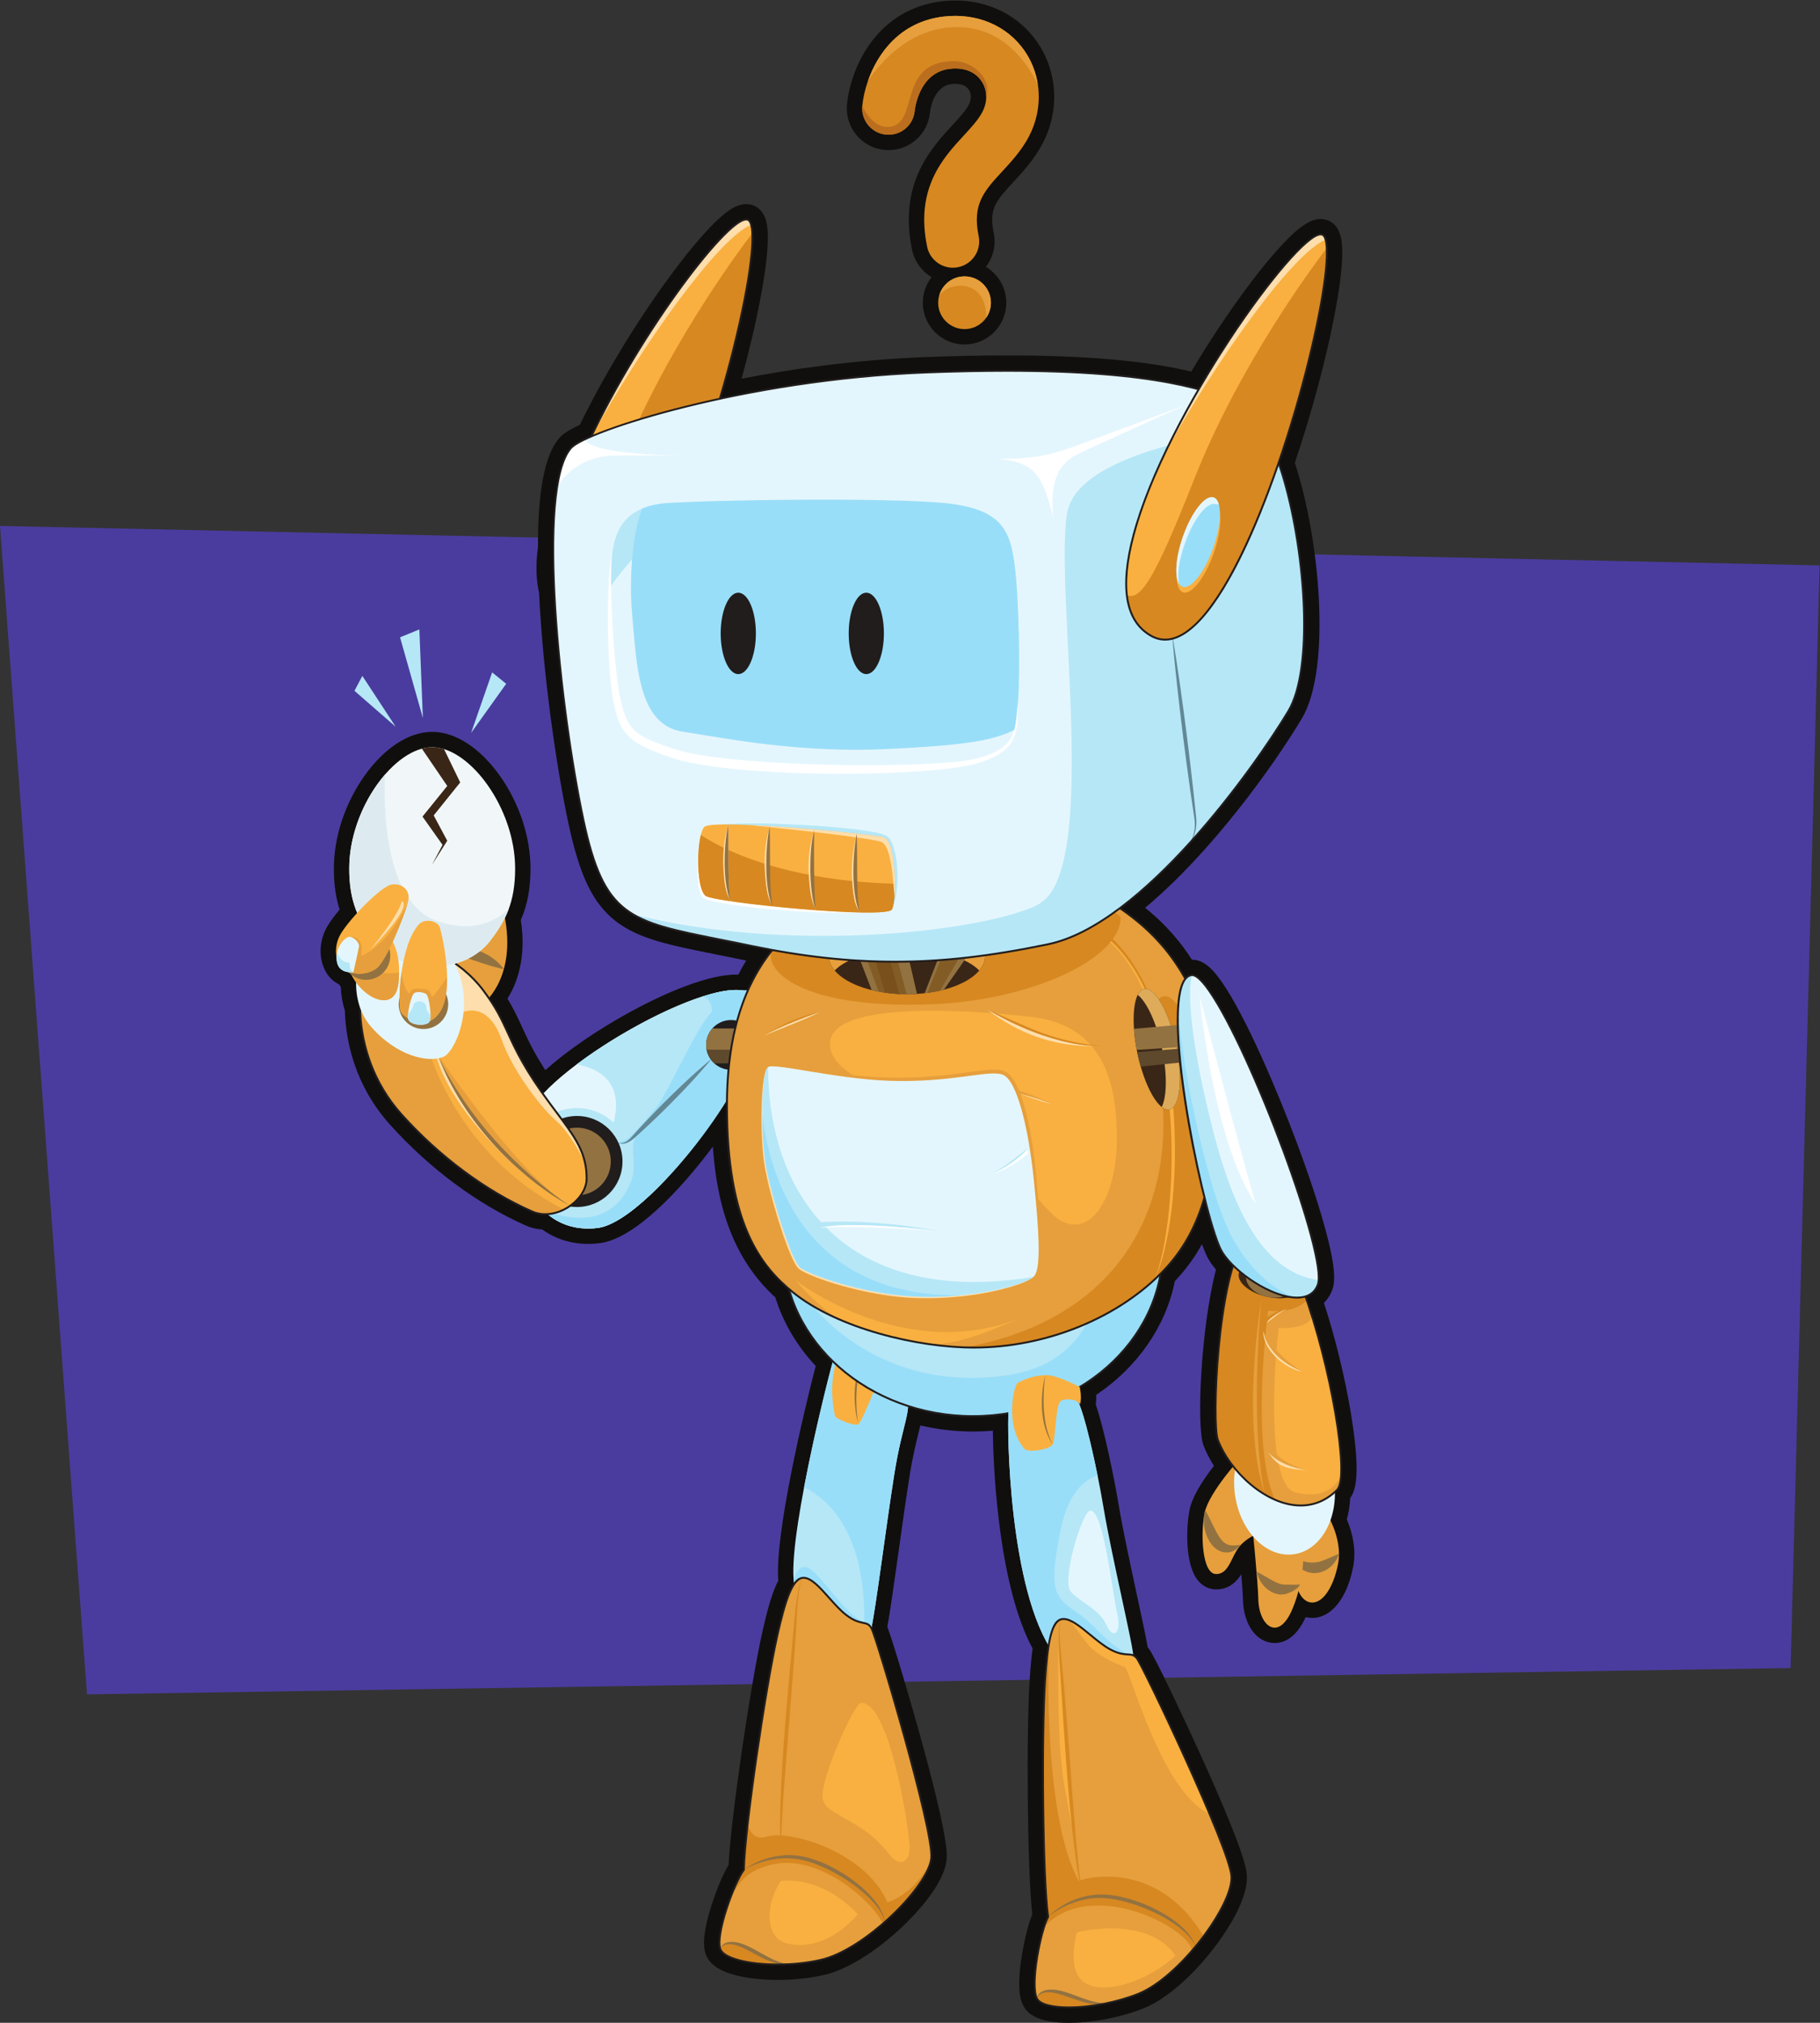 <?xml version="1.0" encoding="UTF-8" standalone="no"?>
<svg
   xmlns:dc="http://purl.org/dc/elements/1.1/"
   xmlns:cc="http://creativecommons.org/ns#"
   xmlns:rdf="http://www.w3.org/1999/02/22-rdf-syntax-ns#"
   xmlns:svg="http://www.w3.org/2000/svg"
   xmlns="http://www.w3.org/2000/svg"
   viewBox="0 0 453.067 503.587"
   height="503.587"
   width="453.067"
   xml:space="preserve"
   id="svg2"
   version="1.1"><rect x="0" y="0" width="453.067" height="503.587" fill="#333333" stroke="none"/><defs
     id="defs6" /><g
     transform="matrix(1.333,0,0,-1.333,0,503.587)"
     id="g10"><g
       transform="scale(0.1)"
       id="g12"><path
         id="path14"
         style="fill:#4a3c9e;fill-opacity:1;fill-rule:nonzero;stroke:none"
         d="M 3398.05,2721.87 0,2795.63 162.457,613.441 3343.9,662.609 3398.05,2721.87" /><path
         id="path16"
         style="fill:#100f0d;fill-opacity:1;fill-rule:nonzero;stroke:none"
         d="m 1652.05,3497.87 c 2.41,-0.23 4.88,-0.34 7.32,-0.34 40.27,0 73.46,30.15 77.33,70.18 0.65,5.77 6.67,49.17 40.36,53.09 2.48,0.29 4.9,0.43 7.2,0.43 11.56,0 19.89,-3.57 24.73,-10.62 5.46,-7.93 5.48,-18.41 0.07,-28.75 -5.8,-11.11 -17.74,-24.04 -30.37,-37.72 -40.22,-43.57 -101.01,-109.41 -75.37,-232.95 4.53,-21.87 18.19,-40.04 36.44,-50.96 -10.29,-13.21 -16.43,-29.78 -16.43,-47.77 0,-42.98 34.97,-77.95 77.96,-77.95 42.98,0 77.95,34.97 77.95,77.95 0,28.46 -15.33,53.39 -38.17,67 1.23,1.58 2.43,3.16 3.53,4.84 11.42,17.38 15.37,38.16 11.14,58.52 -9.36,45.15 4.3,59.96 37.33,95.73 17.18,18.61 38.56,41.77 53.93,71.15 32.06,61.28 28.33,133.75 -9.73,189.11 -34.12,49.62 -90.01,78.07 -153.35,78.07 -8.2,0 -16.56,-0.49 -24.84,-1.45 -55.84,-6.5 -102.61,-34.35 -135.29,-80.56 -22.79,-32.24 -38.51,-74.16 -42.03,-112.12 -1.92,-20.69 4.31,-40.91 17.56,-56.95 13.28,-16.09 32.01,-26.01 52.73,-27.93" /><path
         id="path18"
         style="fill:#100f0d;fill-opacity:1;fill-rule:nonzero;stroke:none"
         d="m 2521.5,979.98 c 9.06,12.508 12.62,32.05 11.79,63.31 -0.65,24.99 -4.27,57.81 -10.42,94.91 -11.32,68.12 -29.8,143.48 -50.44,206.29 6.75,6.59 12.03,14.76 15.52,24.21 5.01,13.61 7.51,37.3 -11.89,109.95 -12.04,45.03 -30.53,101.41 -53.51,163.04 -37.05,99.39 -96.18,238.2 -140.9,302.33 -14.32,20.53 -32.09,41.52 -55.33,41.52 -0.14,0 -0.27,0 -0.41,0 -19.01,29.67 -41.67,56.51 -67.6,80.03 -6.37,5.76 -12.98,11.41 -19.8,16.9 126.62,105.77 241.58,268.29 292.28,352.79 14.04,23.4 23.79,56.63 28.98,98.77 4.56,37 5.58,79.78 3.05,127.15 -4.66,87.44 -21.27,180.83 -44.7,252.27 31.27,92.48 58.23,192.92 74.31,277.07 8.1,42.34 12.8,77.19 13.98,103.59 1.29,28.96 -0.61,60.07 -24.49,71.31 -4.81,2.27 -10.04,3.42 -15.54,3.42 -15.85,0 -32.42,-9.34 -55.43,-31.24 -16.75,-15.94 -36.42,-38.13 -58.48,-65.96 -41.37,-52.2 -87.29,-119.71 -127.8,-187.73 -85.25,20.28 -197.79,30.16 -342.98,30.16 -47.52,0 -99.55,-1.07 -154.64,-3.19 -133.98,-5.15 -254.18,-23.15 -342.16,-40.23 18.35,66.88 32.71,130.87 41.17,183.83 5.24,32.78 7.9,59.58 7.9,79.66 0,14.2 0,47.45 -24.77,59.12 -4.81,2.27 -10.04,3.42 -15.53,3.42 -0.01,0 -0.02,0 -0.02,0 -18.59,0 -38.42,-12.84 -68.48,-44.31 -22.48,-23.54 -49.44,-56.65 -77.96,-95.76 -61.12,-83.82 -120.64,-182.44 -164.33,-272.16 -24.52,-11.32 -33.12,-18.72 -37.83,-24.02 -35.76,-40.23 -40.3,-135.67 -40.45,-204.83 -4.25,-32.09 -3.55,-60.43 2.08,-84.34 7.41,-154.79 32.74,-327.39 54.68,-430.3 21.14,-99.2 46.05,-150.71 88.85,-183.72 43.12,-33.26 101.33,-44.85 189.45,-62.4 17.08,-3.41 34.7,-6.92 53.84,-10.89 -5.18,-8.52 -10.06,-17.3 -14.62,-26.33 -1.35,0.04 -2.71,0.06 -4.09,0.07 -23.81,0 -54.51,-6.84 -91.22,-20.33 -32.17,-11.81 -68.72,-28.71 -105.7,-48.87 -62.02,-33.8 -119.14,-73.1 -159.44,-109.24 -22.197,34.26 -33.025,57.79 -43.565,80.69 -7.949,17.27 -15.558,33.79 -27.16,52.87 16.887,26.8 36.094,74.96 24.965,146.8 12.297,28.18 18.059,59.01 18.059,96.14 0,58.4 -20.539,121.09 -56.348,172 -37.226,52.93 -83.613,83.28 -127.262,83.28 -43.652,0 -90.039,-30.35 -127.265,-83.28 -35.809,-50.91 -56.348,-113.6 -56.348,-172 0,-29.02 3.449,-53.85 10.754,-76.71 -7.871,-9.32 -16.672,-20.58 -22.617,-30.64 -12.594,-21.32 -16.188,-46.57 -9.863,-69.28 4.804,-17.25 14.863,-30.74 28.312,-37.99 0.652,-0.34 1.309,-0.69 1.984,-1.02 0.704,-0.69 1.422,-1.35 2.153,-2 0.719,-1.24 1.457,-2.47 2.207,-3.68 0.558,-15.27 3.097,-29.97 7.574,-43.87 1.813,-57.54 18.395,-139.85 85.063,-213.93 72.847,-80.94 162.316,-147.41 251.914,-187.16 l 0.972,-0.43 c 9.598,-4.27 19.871,-6.74 30.601,-7.39 24.65,-17.66 54.1,-26.94 85.82,-26.94 7.07,0 14.35,0.46 21.63,1.37 64.17,8.03 149.21,97.11 211.22,180.36 7.1,-101.63 33.13,-205.4 116.75,-281.67 14.51,-46.84 40.34,-90.67 75.38,-128.04 -21.31,-81.65 -77.03,-315.699 -69.86,-400.808 -10.01,-18.711 -18.8,-47.262 -29.66,-95.344 -21.63,-95.797 -59.37,-349.547 -63.13,-435.726 -11.47,-18.813 -23.35,-49.071 -30.77,-71.731 -21.42,-65.371 -14.59,-86.609 -12.35,-93.59 6.09,-18.941 24.22,-32.16 55.41,-40.429 21.79,-5.781 49.97,-8.961 79.36,-8.961 30.3,0 60.55,3.289 87.46,9.5 41.43,9.551 95.35,42.769 144.25,88.82 23.73,22.359 79.43,79.488 83.72,126.758 0.91,10.019 3.69,40.511 -51.76,239.48 -15.13,54.262 -45.6,158.641 -58.91,195.082 5.1,27.168 12.4,79.231 20.71,138.508 6.88,49.07 13.99,99.801 20.56,141.411 5.94,37.59 12.26,63.1 17.35,83.59 1.1,4.39 2.11,8.51 3.05,12.41 31.94,-7.55 64.9,-11.37 98.36,-11.37 12.33,0 24.7,0.54 37.01,1.59 0.98,-90 13.79,-293.881 73.71,-405.85 0.17,-0.32 0.34,-0.648 0.52,-0.968 -2.05,-14.981 -3.78,-33.18 -5.33,-56.262 -6.61,-97.981 -4.79,-354.52 4.78,-440.25 -8.44,-20.36 -15.51,-52.09 -19.35,-75.61 -11.1,-67.89 -1.07,-87.839 2.22,-94.39 C 1921.74,10.672 1949.66,0 1996.06,0 c 45.08,0 97.55,10.262 140.37,27.441 39.46,15.828 87.61,56.949 128.82,110 20.02,25.75 66.23,90.778 63.2,138.149 -0.65,10.031 -2.61,40.578 -88.07,228.621 -26.85,59.098 -84.1,180.801 -94.74,194.309 -0.76,0.968 -1.54,1.878 -2.33,2.761 -3.12,18.551 -10.04,50.867 -20.43,99.09 -12.3,57.078 -26.25,121.789 -33.54,165.641 -9.17,55.048 -27.82,144.788 -43.01,188.858 0.9,6.24 1.05,12.36 0.82,17.88 77.12,51.74 129.93,127.98 146.96,212.55 0.49,0.51 0.97,1.02 1.45,1.52 19.23,20.42 35.54,42.76 49.13,67.39 4.79,-13.35 9.27,-23.4 13.39,-30.07 3.54,-5.74 7.81,-11.56 12.77,-17.41 -28.15,-107.89 -36.77,-292.95 -23.38,-328.18 4.84,-12.72 11.47,-25.68 19.53,-38.26 -25.77,-33.3 -41,-60.712 -45.36,-81.622 -5.89,-28.277 -10.16,-100.828 15.47,-132.367 8.84,-10.86 20.88,-16.84 33.92,-16.84 24.08,0 38.07,14.07 47.14,28.258 1.81,-22.199 2.88,-38.59 3.06,-47.438 0.97,-46.922 25.85,-80.961 59.18,-80.961 16.63,0 39.95,8.52 57.91,48.418 4.08,-1.027 8.24,-1.539 12.4,-1.539 35.36,0 64.52,36.16 76.11,94.379 6.7,33.684 -1.62,65.891 -11.62,89.672 3.55,12.73 5.66,26.02 6.29,39.73" /><path
         id="path20"
         style="fill:#b6e7f7;fill-opacity:1;fill-rule:nonzero;stroke:none"
         d="m 1560.71,1253.07 c -4.23,-6.36 -87.12,-329.672 -78.58,-425.32 8.54,-95.66 136.66,-129.828 145.2,-90.539 8.54,39.289 27.33,189.609 42.7,286.969 15.38,97.37 34.17,119.57 22.21,152.02 -11.96,32.47 -107.62,112.74 -131.53,76.87" /><path
         id="path22"
         style="fill:#99def9;fill-opacity:1;fill-rule:nonzero;stroke:none"
         d="m 1692.24,1176.2 c -11.96,32.47 -107.62,112.74 -131.53,76.87 -2.66,-4 -36.49,-133.56 -59.05,-252.9 40.19,-19.459 118.67,-81.24 111.96,-265.818 -0.13,-3.75 -0.24,-7.391 -0.31,-10.954 7.42,2.454 12.54,7 14.02,13.813 8.54,39.289 27.33,189.609 42.7,286.969 15.38,97.37 34.17,119.57 22.21,152.02" /><path
         id="path24"
         style="fill:#f9b040;fill-opacity:1;fill-rule:nonzero;stroke:none"
         d="m 1585.79,1272.84 c -8.62,0.2 -45.43,-52.6 -26.3,-139.87 1.6,-5.17 37.1,-19.79 43.57,-14.72 9.41,7.37 47.28,109.17 47.28,109.17 0,0 -11.96,44.22 -64.55,45.42" /><path
         id="path26"
         style="fill:#937241;fill-opacity:1;fill-rule:nonzero;stroke:none"
         d="m 1602.52,1119.83 c -3.37,11.88 -5.12,24.2 -6.03,36.55 -0.91,12.35 -0.62,24.82 0.82,37.17 1.51,12.32 4.21,24.57 8.64,36.21 2.21,5.8 4.77,11.48 7.76,16.92 3.06,5.39 6.44,10.61 10.33,15.4 -6.54,-10.46 -11.73,-21.63 -15.49,-33.24 -3.73,-11.62 -6.27,-23.59 -7.69,-35.72 -1.49,-12.12 -1.88,-24.37 -1.63,-36.61 0.13,-6.13 0.5,-12.26 1.08,-18.36 0.47,-6.13 1.25,-12.23 2.21,-18.32" /><path
         id="path28"
         style="fill:#99def9;fill-opacity:1;fill-rule:nonzero;stroke:none"
         d="m 1508.07,850.199 c -15.48,5.563 -22.63,-10.789 -25.8,-23.488 9.38,-94.852 136.55,-128.641 145.06,-89.5 0.36,1.66 0.75,3.578 1.14,5.629 -3.01,1.68 -6.47,3.121 -10.38,4.219 -40.01,11.25 -85.64,94.39 -110.02,103.14" /><path
         id="path30"
         style="fill:#b6e7f7;fill-opacity:1;fill-rule:nonzero;stroke:none"
         d="m 2171.46,1446.02 c 0,-172.86 -158.64,-312.99 -354.32,-312.99 -195.68,0 -354.3,140.13 -354.3,312.99 h 708.62" /><path
         id="path32"
         style="fill:#99def9;fill-opacity:1;fill-rule:nonzero;stroke:none"
         d="m 2171.17,1434.22 c -53.74,14.37 -113.8,-4.57 -113.8,-4.57 0,0 14.59,-194.07 -179.38,-220.64 -261.9,-35.87 -382.09,157.86 -382.09,157.86 0,0 -3.26,20.57 -29.1,32.26 25.61,-150.61 172.7,-266.1 350.34,-266.1 191.2,0 347,133.8 354.03,301.19" /><path
         id="path34"
         style="fill:#211d1d;fill-opacity:1;fill-rule:nonzero;stroke:none"
         d="m 1464.64,1444.23 c 1.09,-170.78 158.8,-309.4 352.5,-309.4 193.7,0 351.42,138.62 352.51,309.4 z m 352.5,-313 c -196.35,0 -356.09,141.22 -356.09,314.79 v 1.8 h 712.19 v -1.8 c 0,-173.57 -159.74,-314.79 -356.1,-314.79" /><path
         id="path36"
         style="fill:#e4f6fd;fill-opacity:1;fill-rule:nonzero;stroke:none"
         d="m 1408.78,1916.93 c -47.83,61.22 -380.78,-125.29 -422.546,-221.1 -41.761,-95.81 12.282,-226.01 130.206,-211.27 104.22,13.03 353.76,353.76 292.34,432.37" /><path
         id="path38"
         style="fill:#b6e7f7;fill-opacity:1;fill-rule:nonzero;stroke:none"
         d="m 1408.78,1916.93 c -34.43,44.07 -216.66,-40.26 -331.6,-126.7 104.51,-21.38 76.48,-110.33 42.15,-172.97 -18.14,-33.11 -98.64,-35.6 -129.072,-66.22 22.722,-43.94 66.172,-73.98 126.182,-66.48 104.22,13.03 353.76,353.76 292.34,432.37" /><path
         id="path40"
         style="fill:#99def9;fill-opacity:1;fill-rule:nonzero;stroke:none"
         d="m 1412.56,1909.42 c 0,0 -6.14,51.69 -77.23,-14.69 -41.62,-38.86 -89.79,-173.52 -134.97,-220.38 -35.1,-36.41 -5.77,-61.71 -22.48,-104.08 -39.57,-100.35 -146.81,-61.37 -167.49,-48.39 0.01,0 0.01,-0.01 0.01,-0.02 1.52,-1.67 3.09,-3.3 4.7,-4.88 0.04,-0.05 0.09,-0.09 0.13,-0.13 1.6,-1.57 3.24,-3.11 4.92,-4.59 l 0.01,-0.01 c 1.68,-1.47 3.4,-2.9 5.16,-4.29 0.11,-0.08 0.2,-0.15 0.31,-0.23 1.72,-1.35 3.49,-2.65 5.29,-3.9 0.02,-0.01 0.04,-0.03 0.06,-0.04 1.81,-1.25 3.67,-2.44 5.55,-3.59 0.19,-0.12 0.38,-0.23 0.57,-0.33 1.82,-1.11 3.67,-2.15 5.57,-3.15 0.06,-0.03 0.1,-0.06 0.16,-0.09 1.93,-1.01 3.9,-1.96 5.91,-2.87 0.27,-0.12 0.56,-0.24 0.84,-0.37 1.91,-0.84 3.84,-1.64 5.82,-2.39 0.09,-0.04 0.19,-0.07 0.28,-0.11 2.04,-0.76 4.12,-1.45 6.22,-2.11 0.38,-0.11 0.76,-0.23 1.14,-0.34 2,-0.59 4.02,-1.15 6.07,-1.64 0.13,-0.03 0.26,-0.07 0.38,-0.1 2.15,-0.5 4.34,-0.94 6.55,-1.33 0.46,-0.09 0.93,-0.17 1.4,-0.25 2.11,-0.34 4.25,-0.65 6.42,-0.9 0.12,-0.02 0.25,-0.04 0.37,-0.05 2.26,-0.24 4.57,-0.41 6.89,-0.54 0.54,-0.03 1.09,-0.05 1.63,-0.08 2.27,-0.09 4.55,-0.15 6.86,-0.13 0.1,0 0.19,0 0.28,0 2.39,0.03 4.81,0.14 7.25,0.29 0.6,0.03 1.21,0.08 1.81,0.12 2.47,0.19 4.96,0.41 7.49,0.73 16.53,2.06 37.18,12.75 59.88,29.46 111.32,82.67 275.49,314.94 236.24,395.4" /><path
         id="path42"
         style="fill:#b6e7f7;fill-opacity:1;fill-rule:nonzero;stroke:none"
         d="m 1177.26,1608.65 c 0,-55.11 -44.67,-99.78 -99.77,-99.78 -55.11,0 -99.779,44.67 -99.779,99.78 0,55.09 44.669,99.77 99.779,99.77 55.1,0 99.77,-44.68 99.77,-99.77" /><path
         id="path44"
         style="fill:#211d1d;fill-opacity:1;fill-rule:nonzero;stroke:none"
         d="m 1411.74,1826.31 c 0,-25.69 -20.83,-46.52 -46.52,-46.52 -25.69,0 -46.52,20.83 -46.52,46.52 0,25.7 20.83,46.53 46.52,46.53 25.69,0 46.52,-20.83 46.52,-46.53" /><path
         id="path46"
         style="fill:#99def9;fill-opacity:1;fill-rule:nonzero;stroke:none"
         d="m 1232.32,1717.48 c 0,0 -50.67,-61.62 -62.76,-68.24 -12.1,-6.62 -19.43,-3.83 -19.43,-3.83 0,0 7.54,-7.74 24.55,1.25 21.36,19.05 31.02,30.26 31.02,30.26 l 26.62,40.56" /><path
         id="path48"
         style="fill:#628795;fill-opacity:1;fill-rule:nonzero;stroke:none"
         d="m 1154.44,1643.11 c 0,0 3.84,-1.28 9.91,0.64 1.52,0.37 3.12,1.06 4.75,2.05 1.72,0.76 3.32,2.07 5.01,3.44 3.44,2.66 6.44,6.55 10.33,10.67 14.93,16.71 35.45,38.42 56.54,59.57 21.14,21.09 42.85,41.64 59.6,56.59 8.32,7.53 15.58,13.49 20.5,17.82 5,4.25 7.96,6.58 7.96,6.58 0,0 -2.32,-2.95 -6.56,-7.94 -4.31,-4.92 -10.26,-12.15 -17.78,-20.46 -14.92,-16.72 -35.45,-38.41 -56.55,-59.56 -21.14,-21.09 -42.86,-41.63 -59.61,-56.58 -4.14,-3.64 -8.15,-7.44 -12.33,-9.74 -2.06,-1.22 -3.97,-2.33 -6,-2.9 -1.91,-0.79 -3.73,-1.26 -5.45,-1.43 -3.35,-0.65 -6.06,-0.05 -7.77,0.31 -1.73,0.48 -2.55,0.94 -2.55,0.94" /><path
         id="path50"
         style="fill:#211d1d;fill-opacity:1;fill-rule:nonzero;stroke:none"
         d="m 1162.49,1608.65 c 0,-46.95 -38.06,-85.01 -85,-85.01 -46.95,0 -85.01,38.06 -85.01,85.01 0,46.94 38.06,85 85.01,85 46.94,0 85,-38.06 85,-85" /><path
         id="path52"
         style="fill:#937241;fill-opacity:1;fill-rule:nonzero;stroke:none"
         d="m 1140.66,1608.65 c 0,-34.9 -28.28,-63.19 -63.17,-63.19 -34.9,0 -63.18,28.29 -63.18,63.19 0,34.89 28.28,63.17 63.18,63.17 34.89,0 63.17,-28.28 63.17,-63.17" /><path
         id="path54"
         style="fill:#937241;fill-opacity:1;fill-rule:nonzero;stroke:none"
         d="m 1318.7,1826.31 c 0,-3.04 0.31,-6.02 0.88,-8.91 h 91.29 c 0.56,2.89 0.87,5.87 0.87,8.91 0,11.84 -4.45,22.61 -11.73,30.82 h -69.57 c -7.29,-8.21 -11.74,-18.98 -11.74,-30.82" /><path
         id="path56"
         style="fill:#5f492d;fill-opacity:1;fill-rule:nonzero;stroke:none"
         d="m 1319.58,1817.4 c 1.94,-10.02 7.12,-18.86 14.38,-25.47 h 62.52 c 7.26,6.61 12.44,15.45 14.39,25.47 h -91.29" /><path
         id="path58"
         style="fill:#99def9;fill-opacity:1;fill-rule:nonzero;stroke:none"
         d="m 1406.68,1919.26 c -14.96,14.74 -50.11,11.76 -94.16,-2.28 27.35,-9.93 13.71,-50.45 13.71,-50.45 0,0 70.06,23.23 80.45,52.73" /><path
         id="path60"
         style="fill:#e69f3c;fill-opacity:1;fill-rule:nonzero;stroke:none"
         d="m 904.613,1905.56 c 0,0 65.524,51.48 34.325,176.27 -12.481,23.4 -120.125,-49.92 -107.645,-107.64 12.48,-57.72 39.004,-73.32 73.32,-68.63" /><path
         id="path62"
         style="fill:#937241;fill-opacity:1;fill-rule:nonzero;stroke:none"
         d="m 940.492,1967.95 c 0,0 -1.933,0.41 -5.316,1.14 -3.242,0.82 -7.875,1.82 -13.153,3.4 -5.32,1.47 -11.457,3.16 -17.742,5.36 -6.511,1.68 -12.972,4.56 -19.765,6.46 -3.332,1.12 -6.672,2.22 -9.911,3.51 -3.226,1.35 -6.515,2.19 -9.652,3.31 -6.308,1.96 -12.07,4.97 -17.254,6.54 -10.277,3.52 -17.465,7.7 -17.465,7.7 0,0 7.446,2.57 19.118,3.67 2.929,0.39 6.093,0.59 9.363,0.27 3.293,-0.21 6.777,-0.5 10.367,-0.93 3.574,-0.49 7.359,-0.78 10.949,-1.94 3.66,-0.94 7.324,-2.1 10.989,-3.23 3.671,-1.14 7.246,-2.53 10.621,-4.24 3.422,-1.59 6.734,-3.28 9.886,-4.99 3.125,-1.76 5.977,-3.82 8.688,-5.69 2.699,-1.89 5.176,-3.77 7.316,-5.78 8.86,-7.5 12.961,-14.56 12.961,-14.56" /><path
         id="path64"
         style="fill:#f9b040;fill-opacity:1;fill-rule:nonzero;stroke:none"
         d="m 692.66,1999.23 c -18.969,-22.9 -52.812,-180.56 57.735,-303.4 110.554,-122.83 222.882,-171.53 243.21,-180.56 44.215,-19.65 101.955,20.88 101.955,61.41 0,52.11 -24.4,80.85 -67.56,138.8 -85.984,115.47 -71.309,140.53 -125.293,212.51 -58.961,78.61 -174.422,114.23 -210.047,71.24" /><path
         id="path66"
         style="fill:#fddeac;fill-opacity:1;fill-rule:nonzero;stroke:none"
         d="m 1028,1715.48 c -85.984,115.47 -71.309,140.53 -125.293,212.51 -22.687,30.25 -53.746,54.1 -85.398,69.59 -23.653,-40.83 36.367,-114.71 36.367,-114.71 0,0 53.828,35.74 83.137,-46.65 23.011,-64.66 80.287,-133.57 100.597,-150.49 19.33,-16.11 36.44,-44.36 54.25,-76.03 -8.44,33.92 -30.48,61.23 -63.66,105.78" /><path
         id="path68"
         style="fill:#fddeac;fill-opacity:1;fill-rule:nonzero;stroke:none"
         d="m 814.438,1808.34 c 0,0 14.234,-92.93 167.183,-225.43 -40.816,40.11 -159.371,194.5 -164.488,225.68 -5.11,31.18 -2.695,-0.25 -2.695,-0.25" /><path
         id="path70"
         style="fill:#e69f3c;fill-opacity:1;fill-rule:nonzero;stroke:none"
         d="m 817.133,1808.59 c 0,0 154.805,-229.89 247.197,-282.62 -84.271,50.03 -194.057,148.71 -247.197,282.62" /><path
         id="path72"
         style="fill:#937241;fill-opacity:1;fill-rule:nonzero;stroke:none"
         d="m 1064.33,1525.97 c -27.56,14.82 -53.26,33.03 -77.521,52.85 -24.286,19.85 -46.981,41.64 -67.981,64.98 -20.894,23.42 -40.098,48.4 -56.863,74.92 -16.852,26.47 -31.223,54.5 -42.594,83.62 13.926,-27.99 29.805,-54.84 47.27,-80.54 17.554,-25.64 36.761,-50.13 57.531,-73.22 20.672,-23.18 42.902,-44.96 66.242,-65.51 11.706,-10.23 23.676,-20.19 35.986,-29.73 12.23,-9.64 24.88,-18.78 37.93,-27.37" /><path
         id="path74"
         style="fill:#e69f3c;fill-opacity:1;fill-rule:nonzero;stroke:none"
         d="m 1053.09,1518.83 c -202.586,103.48 -253.156,300.57 -253.156,300.57 0,0 -74.442,78.79 -126.422,106.97 -5.004,-62.61 7.488,-153.44 76.883,-230.54 110.554,-122.83 222.882,-171.53 243.21,-180.56 19.225,-8.55 41.005,-5.71 59.485,3.56" /><path
         id="path76"
         style="fill:#211d1d;fill-opacity:1;fill-rule:nonzero;stroke:none"
         d="m 741.078,2015.87 c -21.125,0 -37.39,-6.15 -47.035,-17.79 -20.23,-24.41 -50.797,-180.52 57.687,-301.05 70.04,-77.83 155.848,-141.64 241.61,-179.68 l 0.992,-0.44 c 7.408,-3.29 15.468,-4.96 23.958,-4.96 17.9,0 36.8,7.42 51.86,20.36 15.01,12.89 23.61,29.06 23.61,44.37 0,47.92 -20.79,75.7 -58.52,126.12 l -8.68,11.62 c -47.966,64.4 -64.665,100.72 -79.4,132.76 -11.844,25.74 -22.062,47.97 -45.887,79.73 -43.808,58.41 -113.742,88.96 -160.195,88.96 z m 277.212,-507.51 v 0 c -9,0 -17.55,1.77 -25.415,5.27 l -0.984,0.44 c -86.223,38.25 -172.457,102.37 -242.828,180.56 -109.887,122.1 -78.403,280.86 -57.778,305.74 10.348,12.49 27.563,19.09 49.793,19.09 47.34,0 118.555,-31.05 163.063,-90.4 24.058,-32.07 34.351,-54.46 46.273,-80.38 14.664,-31.88 31.281,-68.01 79.016,-132.12 l 8.68,-11.61 c 38.2,-51.04 59.24,-79.16 59.24,-128.27 0,-16.35 -9.06,-33.52 -24.86,-47.1 -15.7,-13.48 -35.45,-21.22 -54.2,-21.22" /><path
         id="path78"
         style="fill:#e4f6fd;fill-opacity:1;fill-rule:nonzero;stroke:none"
         d="m 827.777,1803.93 c 24.567,9.82 72.219,119 2.457,201.44 -54.043,63.87 -106.863,47.91 -136.343,19.65 -29.481,-28.25 -46.672,-113 0,-165.82 46.679,-52.82 104.656,-66.97 133.886,-55.27" /><path
         id="path80"
         style="fill:#e69f3c;fill-opacity:1;fill-rule:nonzero;stroke:none"
         d="m 1377.78,1875.58 c -14.38,-50.52 -20.25,-105.41 -20.25,-162.83 0,-140.3 20.94,-265.68 123.39,-348.51 48.96,-39.6 130.17,-68.52 198.95,-86.6 -346.31,91.03 -317.61,478.49 -302.09,597.94" /><path
         id="path82"
         style="fill:#e69f3c;fill-opacity:1;fill-rule:nonzero;stroke:none"
         d="m 1695.43,1274.28 c -0.06,0.01 -0.12,0.02 -0.18,0.03 0.06,-0.01 0.12,-0.02 0.18,-0.03" /><path
         id="path84"
         style="fill:#f1f7f9;fill-opacity:1;fill-rule:nonzero;stroke:none"
         d="m 789.176,1974.81 c -30.352,0 -68.047,17.04 -89.906,45.48 -28.723,37.36 -47.071,71.56 -47.071,135.46 0,112.54 84.688,226.58 154.91,226.58 70.219,0 154.907,-114.04 154.907,-226.58 0,-63.9 -18.352,-98.1 -47.071,-135.46 -21.859,-28.44 -59.554,-45.48 -89.906,-45.48 h -35.863" /><path
         id="path86"
         style="fill:#ddebf0;fill-opacity:1;fill-rule:nonzero;stroke:none"
         d="m 914.945,2020.29 c 14.797,19.25 26.805,37.68 35.008,59.74 -28.289,-25.75 -71.894,-44.57 -135.039,-21.66 -98.758,35.83 -98.219,218.35 -95.769,273.06 -38.032,-43.73 -66.946,-109.94 -66.946,-175.68 0,-63.9 18.348,-98.1 47.071,-135.46 21.859,-28.44 59.554,-45.48 89.906,-45.48 h 35.863 c 30.352,0 68.047,17.04 89.906,45.48" /><path
         id="path88"
         style="fill:#3a2617;fill-opacity:1;fill-rule:nonzero;stroke:none"
         d="m 835.238,2207.66 -25.304,47.31 49.511,61.62 -30.183,62.14 c -7.465,2.32 -14.887,3.6 -22.153,3.6 -6.328,0 -12.769,-0.95 -19.254,-2.72 l 47.383,-69.62 -46.215,-57.22 37.415,-52.82 -19.805,-37.4 28.605,45.11" /><path
         id="path90"
         style="fill:#b6e7f7;fill-opacity:1;fill-rule:nonzero;stroke:none"
         d="m 789.703,2436.92 -6.555,165.42 -36.027,-14.74 z" /><path
         id="path92"
         style="fill:#b6e7f7;fill-opacity:1;fill-rule:nonzero;stroke:none"
         d="m 879.781,2409.08 39.305,113.01 26.207,-21.3 z" /><path
         id="path94"
         style="fill:#b6e7f7;fill-opacity:1;fill-rule:nonzero;stroke:none"
         d="m 738.938,2420.55 -62.243,94.98 -14.742,-27.84 z" /><path
         id="path96"
         style="fill:#f9b040;fill-opacity:1;fill-rule:nonzero;stroke:none"
         d="m 722.238,2034.32 c 6.903,-4.82 22.297,-29 22.961,-64.06 0.606,-32.03 -2.414,-54.99 -22.355,-59.83 -19.942,-4.83 -54.992,16.32 -71.309,57.41 -16.316,41.09 44.719,84.6 70.703,66.48" /><path
         id="path98"
         style="fill:#e69f3c;fill-opacity:1;fill-rule:nonzero;stroke:none"
         d="m 745.25,1961.78 c -28.988,-6.63 -60.508,7.9 -60.508,7.9 0,0 -10.449,0.59 -35.39,5.9 0.445,-2.58 1.16,-5.17 2.183,-7.74 16.317,-41.09 51.367,-62.24 71.309,-57.41 18.125,4.4 22.258,23.8 22.406,51.35" /><path
         id="path100"
         style="fill:#937241;fill-opacity:1;fill-rule:nonzero;stroke:none"
         d="m 728.887,1993.22 c 0,-25.03 -20.293,-45.32 -45.321,-45.32 -25.031,0 -45.324,20.29 -45.324,45.32 0,25.03 20.293,45.32 45.324,45.32 25.028,0 45.321,-20.29 45.321,-45.32" /><path
         id="path102"
         style="fill:#f9b040;fill-opacity:1;fill-rule:nonzero;stroke:none"
         d="m 636.34,2033.79 c 16.781,28.41 74.734,88.22 94.34,91.89 19.605,3.68 35.531,-9.8 31.855,-29.4 -3.672,-19.6 -40.43,-113.95 -60.035,-127.42 -19.605,-13.49 -42.879,-11.03 -58.809,-2.45 -15.925,8.57 -23.281,40.42 -7.351,67.38" /><path
         id="path104"
         style="fill:#e69f3c;fill-opacity:1;fill-rule:nonzero;stroke:none"
         d="m 760.895,2089.71 c -14.028,-29.24 -52.075,-95.96 -110.469,-104.31 -7.531,-1.07 -13.821,-2.42 -19.106,-3.97 2.86,-6.85 7.137,-12.21 12.371,-15.02 15.93,-8.58 39.204,-11.04 58.809,2.45 17.941,12.33 50.215,92.31 58.395,120.85" /><path
         id="path106"
         style="fill:#e69f3c;fill-opacity:1;fill-rule:nonzero;stroke:none"
         d="m 673.293,1988.7 c 0,0 11.594,40.03 -19.336,39.57 -4.059,-16 6.723,-47.07 6.723,-47.07 l 12.613,7.5" /><path
         id="path108"
         style="fill:#e4f6fd;fill-opacity:1;fill-rule:nonzero;stroke:none"
         d="m 628.574,1989.59 c 0.383,23.69 18.129,39.88 25.383,38.68 7.254,-1.21 17.746,-10.64 16.316,-18.74 -1.812,-10.27 -8.46,-39.28 -10.273,-47.13 0,0 -31.949,-5.55 -31.426,27.19" /><path
         id="path110"
         style="fill:#b6e7f7;fill-opacity:1;fill-rule:nonzero;stroke:none"
         d="m 659.652,1962.35 c -5.187,3.52 -6.925,8.79 -6.925,17.76 -16.18,-0.26 -21.446,14.42 -22.825,19.74 -0.765,-3.23 -1.269,-6.64 -1.328,-10.26 -0.492,-30.75 27.656,-27.73 31.078,-27.24" /><path
         id="path112"
         style="fill:#937241;fill-opacity:1;fill-rule:nonzero;stroke:none"
         d="m 837.051,1902.27 c 0,-25.53 -20.692,-46.22 -46.231,-46.22 -25.531,0 -46.226,20.69 -46.226,46.22 0,25.54 20.695,46.23 46.226,46.23 25.539,0 46.231,-20.69 46.231,-46.23" /><path
         id="path114"
         style="fill:#f9b040;fill-opacity:1;fill-rule:nonzero;stroke:none"
         d="m 748.223,1888.68 c -5.532,15.67 -1.817,120.86 33.234,161.95 11.106,13.02 35.652,7.86 39.887,-4.84 4.226,-12.69 27.191,-111.79 1.812,-155.3 -25.383,-43.51 -71.308,-12.09 -74.933,-1.81" /><path
         id="path116"
         style="fill:#e69f3c;fill-opacity:1;fill-rule:nonzero;stroke:none"
         d="m 834.879,1952.86 c -3.645,-5.56 -19.254,-29.05 -28.012,-37.21 -1.168,4.46 -3.078,9.73 -5.969,12.09 -5.464,4.47 -22.839,3.98 -28.304,3.48 -2.727,-0.25 -6.188,-4.69 -8.977,-9.08 -10.144,12.35 -12.961,33.02 -13.66,40.25 -4.961,-34.28 -4.566,-65.7 -1.734,-73.71 3.625,-10.28 49.55,-41.7 74.933,1.81 9.184,15.74 12.02,38.79 11.723,62.37" /><path
         id="path118"
         style="fill:#e4f6fd;fill-opacity:1;fill-rule:nonzero;stroke:none"
         d="m 773,1922.52 c -6.047,-6.05 -13.141,-40.19 -10.879,-47.74 3.621,-12.09 32.024,-13.9 39.281,-6.05 6.051,6.56 0,47.14 -4.836,51.97 -3.675,3.68 -18.793,6.59 -23.566,1.82" /><path
         id="path120"
         style="fill:#b6e7f7;fill-opacity:1;fill-rule:nonzero;stroke:none"
         d="m 801.402,1868.73 c 1.856,2.02 2.567,7.24 2.536,13.64 -2.665,2.29 -7.364,7.48 -8.309,16.25 -1.32,12.35 -22.055,11.47 -23.816,1.76 -1.27,-6.99 -6.875,-13.96 -9.918,-17.32 -0.297,-3.64 -0.274,-6.63 0.226,-8.28 3.621,-12.09 32.024,-13.9 39.281,-6.05" /><path
         id="path122"
         style="fill:#fddeac;fill-opacity:1;fill-rule:nonzero;stroke:none"
         d="m 750.566,2095.13 c -6.332,-27.48 -59.121,-91.29 -59.121,-91.29 0,0 79.856,79.18 59.121,91.29" /><path
         id="path124"
         style="fill:#e69f3c;fill-opacity:1;fill-rule:nonzero;stroke:none"
         d="m 1499.67,831.09 c 23.3,1.449 51.6,-46.668 79.85,-68.781 28.25,-22.118 39.12,-9.649 47.81,-25.098 8.69,-15.441 116.78,-375.34 111.87,-429.391 -4.91,-54.05 -126,-171.789 -205.84,-190.218 -79.84,-18.422 -179.86,-6 -188.45,20.707 -8.98,27.902 27.02,125.293 44.22,147.41 1.22,72.472 39.81,337.16 62.7,438.543 15.06,66.699 28.19,105.597 47.84,106.828" /><path
         id="path126"
         style="fill:#d78821;fill-opacity:1;fill-rule:nonzero;stroke:none"
         d="m 1469.28,109.23 c -45.75,7.11 -73.31,32.7 -94.15,39.551 -17.28,5.688 -26.54,-4.98 -30.11,-10.722 6.77,-19.661 63.14,-31.469 124.26,-28.829" /><path
         id="path128"
         style="fill:#d78821;fill-opacity:1;fill-rule:nonzero;stroke:none"
         d="m 1432.16,347.75 c -20.48,-6.48 -30.84,5.91 -36,22.219 -4.11,-36.321 -6.73,-66.239 -7.03,-84.25 -6.69,-8.61 -16.21,-28.59 -24.84,-51.438 21.47,38.899 38.91,50.891 74.04,60.43 91.43,24.828 195.29,-72.57 210.11,-109.723 5.57,4.813 11.03,9.742 16.32,14.742 -21.28,110.329 -185.77,162.801 -232.6,148.02" /><path
         id="path130"
         style="fill:#937241;fill-opacity:1;fill-rule:nonzero;stroke:none"
         d="m 1389.13,285.719 c 21.41,15.543 47.46,25.133 74.32,27.152 13.39,1.07 27.16,-0.07 40.26,-3.101 13.15,-3.071 25.77,-7.758 37.99,-13.2 24.31,-11.179 47.08,-25.582 67.26,-43.101 10.06,-8.77 19.44,-18.399 27.43,-29.149 3.92,-5.422 7.49,-11.109 10.39,-17.14 2.89,-6 5.06,-12.442 5.74,-19.032 -3.05,12.934 -10.46,24.114 -18.9,33.993 -8.43,9.968 -18.11,18.828 -28.26,27.031 -10.23,8.129 -20.91,15.707 -32.08,22.469 -11.14,6.828 -22.64,13.07 -34.54,18.39 -23.67,10.848 -48.99,18.418 -74.99,17.278 -12.94,-0.457 -25.87,-2.598 -38.41,-6.27 -12.59,-3.578 -24.78,-8.687 -36.21,-15.32" /><path
         id="path132"
         style="fill:#d78821;fill-opacity:1;fill-rule:nonzero;stroke:none"
         d="m 1499.67,831.09 c -3.34,-4.399 -4.65,-9.82 -5.8,-15.09 -1.13,-5.32 -1.91,-10.711 -2.57,-16.121 -1.3,-10.809 -2.11,-21.688 -2.78,-32.578 -0.74,-10.891 -1.23,-21.75 -1.79,-32.699 -0.59,-10.922 -1.38,-21.832 -2.12,-32.731 -3.02,-43.609 -6.63,-87.152 -10.05,-130.691 -3.55,-43.539 -7.03,-87.078 -10.22,-130.629 -1.53,-21.77 -3.05,-43.539 -4.11,-65.34 -0.57,-10.902 -1.04,-21.813 -1.15,-32.711 -0.05,-5.449 -0.02,-10.898 0.24,-16.34 0.11,-2.719 0.28,-5.441 0.59,-8.148 0.35,-2.684 0.71,-5.43 1.88,-7.91 -1.34,2.41 -1.88,5.16 -2.41,7.828 -0.5,2.699 -0.84,5.422 -1.14,8.152 -0.55,5.457 -0.84,10.93 -1.06,16.387 -0.43,10.953 -0.5,21.89 -0.46,32.84 0.22,21.882 0.98,43.742 2.03,65.582 2.06,43.679 5.23,87.289 8.66,130.859 3.57,43.559 7.48,87.09 11.65,130.582 l 3,32.609 c 0.95,10.84 1.8,21.789 2.97,32.661 1.21,10.878 2.56,21.75 4.4,32.546 0.94,5.403 1.97,10.793 3.39,16.102 1.5,5.238 3.23,10.672 6.85,14.84" /><path
         id="path134"
         style="fill:#937241;fill-opacity:1;fill-rule:nonzero;stroke:none"
         d="m 1344.91,138.309 c 1.36,5.871 7.02,10.281 12.99,11.839 6.06,1.633 12.36,1.243 18.31,0.102 12.03,-2.352 22.73,-7.949 33.04,-13.371 10.26,-5.629 20.21,-11.481 30.47,-16.57 10.28,-5.028 20.93,-9.258 32.59,-10.778 -11.75,-1.511 -23.83,1.399 -34.82,5.641 -11.11,4.226 -21.43,9.937 -31.65,15.398 -5.07,2.809 -10.15,5.52 -15.28,7.989 -5.12,2.55 -10.26,4.652 -15.65,6.273 -5.35,1.477 -10.9,2.547 -16.32,1.879 -5.36,-0.531 -10.78,-3.211 -13.68,-8.402" /><path
         id="path136"
         style="fill:#d78821;fill-opacity:1;fill-rule:nonzero;stroke:none"
         d="m 1737.31,298.34 c -35.82,-65.192 -85.16,-74.809 -85.16,-74.809 0,0 4.29,-16.383 5.83,-30.07 39.34,35.769 71.23,76.379 79.33,104.879" /><path
         id="path138"
         style="fill:#211d1d;fill-opacity:1;fill-rule:nonzero;stroke:none"
         d="m 1500.71,829.328 c -0.3,0 -0.62,-0.008 -0.92,-0.027 -18.86,-1.18 -32.11,-43 -46.21,-105.442 -22.15,-98.109 -61.39,-363.199 -62.66,-438.179 l -0.01,-0.598 -0.37,-0.473 c -8.38,-10.777 -21.69,-40.629 -31.63,-70.98 -11.49,-35.039 -16.08,-63 -12.3,-74.77 5.26,-16.347 49.73,-28.218 105.74,-28.218 28.03,0 55.9,3.019 80.6,8.711 80.72,18.628 199.71,136.32 204.46,188.628 4.69,51.571 -102.47,412.04 -111.64,428.352 -3.77,6.688 -7.8,7.559 -14.47,8.977 -7.53,1.613 -17.84,3.812 -32.89,15.582 -10.62,8.308 -21.22,20.23 -31.47,31.75 -16.79,18.871 -32.64,36.687 -46.23,36.687 z m -48.36,-722.277 c -47.81,0 -102.37,9.609 -109.15,30.719 -8.99,27.941 26.5,125.16 44.14,148.57 1.47,75.93 40.61,340.308 62.74,438.308 20.05,88.801 33.8,107.25 49.48,108.231 15.48,0.973 32.28,-17.879 50.06,-37.848 10.15,-11.41 20.63,-23.203 31,-31.32 14.4,-11.262 24.24,-13.352 31.43,-14.891 6.86,-1.461 12.29,-2.621 16.85,-10.73 8.31,-14.781 117.16,-374.559 112.09,-430.43 -2.37,-26.039 -31.25,-68.051 -75.38,-109.609 -45.58,-42.93 -94.87,-73.66 -131.85,-82.199 -24.96,-5.762 -53.12,-8.801 -81.41,-8.801" /><path
         id="path140"
         style="fill:#f9b040;fill-opacity:1;fill-rule:nonzero;stroke:none"
         d="m 1608.09,597.512 c -13.37,-0.66 -75.95,-142.563 -71.95,-177.203 4,-34.637 73.05,-36.918 125.25,-106.59 15.16,-20.25 37.3,-18.649 37.3,13.32 0,31.981 -37.3,273.141 -90.6,270.473" /><path
         id="path142"
         style="fill:#f9b040;fill-opacity:1;fill-rule:nonzero;stroke:none"
         d="m 1601.73,202.57 c 0,0 -58.02,69.821 -143.25,62.559 -27.2,-38.981 -33.54,-106.078 11.79,-116.957 45.33,-10.883 94.29,10.879 131.46,54.398" /><path
         id="path144"
         style="fill:#b6e7f7;fill-opacity:1;fill-rule:nonzero;stroke:none"
         d="m 1884.17,1149.36 c -3.86,-5.25 -4.84,-297.758 68.99,-435.751 73.84,-137.98 162.2,-44.777 163.4,-30.257 1.22,14.519 -40.72,188.98 -55.54,277.937 -12.76,76.651 -38.03,188.131 -50.13,202.651 -12.1,14.53 -113.41,3.57 -126.72,-14.58" /><path
         id="path146"
         style="fill:#99def9;fill-opacity:1;fill-rule:nonzero;stroke:none"
         d="m 2008.56,768.309 c -43.22,29.273 -48.79,46.011 -27.89,151.961 14.79,74.91 49.76,96.14 69,102.17 -13.09,64.62 -29.67,130.56 -38.78,141.5 -12.1,14.53 -113.41,3.57 -126.72,-14.58 -3.86,-5.25 -4.84,-297.758 68.99,-435.751 73.84,-137.98 162.2,-44.777 163.4,-30.257 -54.3,25.687 -64.78,55.687 -108,84.957" /><path
         id="path148"
         style="fill:#f9b040;fill-opacity:1;fill-rule:nonzero;stroke:none"
         d="m 1900.77,1195.21 c -8.05,-4.73 -24.83,-82.22 13.19,-124.1 7.75,-6.21 46.53,-0.78 51.96,9.3 5.44,10.08 5.08,72.22 14.74,80.68 6.21,5.42 29.58,4.94 36.57,-5.92 3.41,15.11 -0.89,32.28 -0.89,32.28 0,0 -36.46,19.39 -56.62,21.72 -20.17,2.33 -45.76,-6.2 -58.95,-13.96" /><path
         id="path150"
         style="fill:#937241;fill-opacity:1;fill-rule:nonzero;stroke:none"
         d="m 1951.96,1209.17 c -0.71,-5.47 -1.34,-10.94 -1.74,-16.42 -0.49,-5.48 -0.86,-10.96 -1.04,-16.44 -0.36,-10.95 -0.36,-21.91 0.47,-32.81 0.76,-10.9 2.34,-21.73 4.85,-32.35 1.26,-5.32 2.84,-10.55 4.76,-15.68 1.82,-5.16 4.13,-10.15 6.66,-15.06 -3.22,4.49 -5.88,9.38 -8.28,14.39 -2.29,5.07 -4.19,10.3 -5.8,15.63 -3.21,10.67 -4.92,21.73 -5.77,32.81 -0.75,11.08 -0.66,22.21 0.37,33.25 1.01,11.02 2.63,22.01 5.52,32.68" /><path
         id="path152"
         style="fill:#e4f6fd;fill-opacity:1;fill-rule:nonzero;stroke:none"
         d="m 2036.14,956.73 c -15.2,-1.171 -54.85,-132.39 -35.93,-152.25 18.91,-19.859 52.94,-32.148 66.19,-61.468 13.24,-29.313 28.38,-14.192 19.86,21.75 -8.52,35.937 -25.54,193.867 -50.12,191.968" /><path
         id="path154"
         style="fill:#e69f3c;fill-opacity:1;fill-rule:nonzero;stroke:none"
         d="m 1982.49,753.84 c 22.79,5.031 58.16,-38.16 89.49,-55.649 31.31,-17.492 40.14,-3.511 51.11,-17.421 10.96,-13.93 173.24,-352.872 176.72,-407.032 3.47,-54.148 -98.02,-189.16 -174.07,-219.668 -76.05,-30.512 -176.78,-33.648 -189.39,-8.59 -13.17,26.191 7.39,127.96 20.97,152.46 -9.96,71.789 -12.63,339.289 -5.64,442.969 4.6,68.219 11.58,108.68 30.81,112.93" /><path
         id="path156"
         style="fill:#d78821;fill-opacity:1;fill-rule:nonzero;stroke:none"
         d="m 1969.27,59.879 c -18.53,4.941 -29.34,-6.918 -33.52,-13 0.2,-0.469 0.38,-0.969 0.6,-1.398 9.19,-18.27 65.21,-21.531 124.36,-10.152 -34.38,3.57 -69.87,18.793 -91.44,24.551" /><path
         id="path158"
         style="fill:#f9b040;fill-opacity:1;fill-rule:nonzero;stroke:none"
         d="m 1977.13,721.699 c 0,0 -5.25,-190.277 9.91,-275 15.16,-84.699 19.78,-103.008 19.78,-103.008 0,0 -29.19,333.528 -29.69,378.008" /><path
         id="path160"
         style="fill:#f9b040;fill-opacity:1;fill-rule:nonzero;stroke:none"
         d="m 2259.41,389.512 c -49.81,118.648 -128.78,281.687 -136.32,291.258 -10.97,13.91 -19.8,-0.071 -51.11,17.421 -24.68,13.778 -51.87,43.5 -73.45,53.028 7.32,-10.348 19.47,-27.199 31.64,-42.68 19.27,-24.527 59.59,-40.301 70.09,-43.809 10.38,-3.46 66.79,-231.98 159.15,-275.218" /><path
         id="path162"
         style="fill:#d78821;fill-opacity:1;fill-rule:nonzero;stroke:none"
         d="m 2014.39,265.129 c -64.81,118.101 -57.71,405.25 -54.67,447.68 -3.64,-18.387 -6.06,-42.571 -8.04,-71.899 -6.99,-103.68 -4.32,-371.18 5.64,-442.969 -2.36,-4.242 -4.93,-10.871 -7.5,-18.98 89.13,95.461 273.49,-3.41 275.93,-44.391 7.67,8.852 15.03,17.961 21.93,27.16 -80.88,135.731 -205.82,113.692 -233.29,103.399" /><path
         id="path164"
         style="fill:#937241;fill-opacity:1;fill-rule:nonzero;stroke:none"
         d="m 1957.32,197.941 c 18.76,18.668 43.01,32.161 69.25,38.289 13.07,3.122 26.85,4.11 40.26,3.141 13.46,-1.012 26.66,-3.691 39.57,-7.191 25.74,-7.289 50.46,-18.008 73.09,-32.219 11.3,-7.102 22.05,-15.172 31.59,-24.563 4.71,-4.75 9.13,-9.82 12.91,-15.328 3.79,-5.5 6.93,-11.511 8.62,-17.929 -5.01,12.32 -14.05,22.218 -23.91,30.679 -9.87,8.539 -20.81,15.809 -32.1,22.352 -11.37,6.449 -23.07,12.289 -35.16,17.258 -12.05,5.031 -24.38,9.422 -36.96,12.851 -25.06,7.071 -51.24,10.641 -76.75,5.508 -12.72,-2.449 -25.17,-6.559 -36.99,-12.121 -11.88,-5.457 -23.15,-12.406 -33.42,-20.727" /><path
         id="path166"
         style="fill:#d78821;fill-opacity:1;fill-rule:nonzero;stroke:none"
         d="m 1982.49,753.84 c -2.63,-4.852 -3.1,-10.41 -3.41,-15.801 -0.29,-5.43 -0.23,-10.891 -0.06,-16.328 0.38,-10.891 1.25,-21.762 2.27,-32.609 0.96,-10.883 2.15,-21.684 3.27,-32.59 1.1,-10.891 2.01,-21.782 2.96,-32.672 3.74,-43.551 6.87,-87.129 10.21,-130.668 3.2,-43.582 6.48,-87.121 10.04,-130.641 1.84,-21.75 3.7,-43.511 6.02,-65.199 1.1,-10.863 2.33,-21.703 3.9,-32.492 0.79,-5.391 1.66,-10.77 2.75,-16.121 0.53,-2.66 1.11,-5.328 1.85,-7.949 0.76,-2.598 1.52,-5.258 3.06,-7.52 -1.69,2.16 -2.64,4.801 -3.58,7.359 -0.91,2.59 -1.67,5.219 -2.38,7.871 -1.38,5.301 -2.51,10.661 -3.58,16.04 -2.11,10.742 -3.87,21.55 -5.52,32.359 -3.15,21.66 -5.77,43.383 -8.09,65.121 -4.7,43.469 -8.29,87.051 -11.61,130.629 -3.21,43.582 -6.04,87.203 -8.63,130.812 l -2.06,32.688 c -0.73,10.851 -1.58,21.801 -2.1,32.723 -0.49,10.937 -0.83,21.886 -0.67,32.847 0.1,5.481 0.29,10.961 0.88,16.422 0.66,5.41 1.53,11.039 4.48,15.719" /><path
         id="path168"
         style="fill:#937241;fill-opacity:1;fill-rule:nonzero;stroke:none"
         d="m 1936.35,45.48 c 0.44,6.031 5.35,11.23 11,13.699 5.75,2.539 12.04,3.152 18.08,2.922 12.26,-0.461 23.69,-4.34 34.72,-8.113 11,-3.977 21.74,-8.227 32.65,-11.68 10.94,-3.379 22.11,-5.918 33.87,-5.629 -11.38,-3.301 -23.76,-2.281 -35.28,0.211 -11.63,2.469 -22.71,6.52 -33.65,10.34 -5.43,2 -10.87,3.879 -16.32,5.539 -5.46,1.73 -10.86,3.012 -16.43,3.781 -5.52,0.66 -11.16,0.84 -16.42,-0.652 -5.2,-1.359 -10.15,-4.84 -12.22,-10.418" /><path
         id="path170"
         style="fill:#f9b040;fill-opacity:1;fill-rule:nonzero;stroke:none"
         d="m 2011.3,169.031 c 0,0 129.64,33.778 183.92,-43.41 -46.66,-44.949 -129.77,-74.641 -167.93,-51.742 -38.18,22.91 -15.99,95.152 -15.99,95.152" /><path
         id="path172"
         style="fill:#211d1d;fill-opacity:1;fill-rule:nonzero;stroke:none"
         d="m 1986.32,752.449 c -1.2,0 -2.35,-0.109 -3.45,-0.359 -18.45,-4.07 -25.1,-47.442 -29.39,-111.301 -6.78,-100.359 -4.69,-368.32 5.62,-442.598 l 0.08,-0.589 -0.29,-0.532 c -6.62,-11.941 -15.17,-43.488 -20.32,-75.019 -5.94,-36.379 -6.18,-64.711 -0.62,-75.762 4.97,-9.891 26.7,-15.789 58.11,-15.789 40.78,0 90.21,9.672 129.02,25.238 76.88,30.852 176.3,165.473 172.93,217.891 -3.31,51.672 -164.75,391.32 -176.33,406.019 -4.76,6.043 -8.87,6.262 -15.68,6.641 -7.69,0.43 -18.22,1.012 -34.9,10.332 -11.76,6.578 -24.08,16.707 -35.97,26.508 -18.31,15.082 -35.61,29.32 -48.81,29.32 z m 9.74,-725.539 c -19.56,0 -53.54,2.309 -61.31,17.77 -13.19,26.211 6.89,127.769 20.72,153.609 -10.26,75.262 -12.33,342.512 -5.58,442.742 6.13,90.828 16.87,111.168 32.21,114.571 1.35,0.289 2.76,0.437 4.22,0.437 14.49,0 32.26,-14.641 51.08,-30.141 11.78,-9.699 23.97,-19.73 35.45,-26.148 15.96,-8.91 26.01,-9.469 33.35,-9.871 7,-0.391 12.54,-0.707 18.3,-8 10.49,-13.328 173.5,-352.039 177.09,-408.02 1.67,-26.089 -20.39,-72.039 -57.58,-119.918 -38.41,-49.441 -82.38,-87.402 -117.59,-101.531 -39.21,-15.73 -89.15,-25.5 -130.36,-25.5" /><path
         id="path174"
         style="fill:#e69f3c;fill-opacity:1;fill-rule:nonzero;stroke:none"
         d="m 2269.6,1712.75 c 0,-118.18 -19.11,-225.74 -94.93,-306.24 -84.22,-89.41 -222.22,-145.4 -356.18,-145.4 -111.38,0 -257.89,38.7 -337.57,103.13 -102.45,82.83 -123.39,208.21 -123.39,348.51 0,126.4 28.31,240.68 113.73,322.65 83.13,79.79 221.66,128.98 347.23,128.98 120.83,0.01 238.34,-45.54 320.53,-120.08 90.99,-82.5 130.58,-200.51 130.58,-331.55" /><path
         id="path176"
         style="fill:#f9b040;fill-opacity:1;fill-rule:nonzero;stroke:none"
         d="m 1926.88,1878.57 c -117.93,13.83 -369.56,30.07 -376.64,-46.61 -7.08,-76.69 184.33,-115.02 243.32,-142.16 58.99,-27.13 147.31,-169.2 187.06,-191.51 59.7,-33.49 105.17,49.68 105.17,152.33 0,102.65 -23.65,212.08 -158.91,227.95" /><path
         id="path178"
         style="fill:#d78821;fill-opacity:1;fill-rule:nonzero;stroke:none"
         d="m 2202.03,1440.17 c 1.3,1.86 2.57,3.73 3.83,5.61 1.16,1.74 2.32,3.49 3.45,5.26 1.55,2.43 3.07,4.86 4.55,7.32 0.77,1.28 1.51,2.57 2.26,3.86 1.39,2.38 2.74,4.78 4.06,7.19 0.5,0.94 1.03,1.87 1.54,2.81 1.76,3.31 3.46,6.64 5.1,10 0.45,0.92 0.89,1.85 1.32,2.76 1.36,2.85 2.67,5.71 3.95,8.59 0.23,0.53 0.5,1.04 0.73,1.57 0,0.02 0,0.03 0,0.05 28.23,64.53 36.78,138.67 36.78,217.56 0,20.37 -0.97,40.43 -2.92,60.08 -32.53,84.52 -58.62,110.66 -58.62,110.66 0,0 -23.32,55.61 -48.44,24.22 -25.12,-31.39 10.38,-157.9 12.56,-205.39 8.96,-195.53 -91.5,-390.01 -370.78,-440.89 5.77,-0.2 11.48,-0.32 17.09,-0.32 133.96,0 271.96,55.99 356.18,145.4 7.38,7.83 14.16,15.95 20.5,24.28 1.18,1.57 2.36,3.12 3.51,4.7 1.13,1.55 2.25,3.11 3.35,4.68" /><path
         id="path180"
         style="fill:#d78821;fill-opacity:1;fill-rule:nonzero;stroke:none"
         d="m 2037.5,2049 c 0,0 71.27,-49.59 98.78,-122.11 5.83,-3.33 7.08,0.42 7.08,0.42 0,0 -23.34,58.34 -68.35,100.02 -38.3,35.47 -37.51,21.67 -37.51,21.67" /><path
         id="path182"
         style="fill:#f9b040;fill-opacity:1;fill-rule:nonzero;stroke:none"
         d="m 1541.44,2086.44 c 50.05,7.28 100.49,11.63 151.01,14.09 50.51,2.33 101.2,2.34 151.67,-1.62 25.23,-2 50.39,-5.02 75.31,-9.58 24.91,-4.59 49.6,-10.68 73.48,-19.3 11.92,-4.36 21.65,-9.95 32.88,-16.02 51.59,-22.74 96.28,-79.61 121.15,-144.24 9.62,-23.6 17.31,-47.93 23.57,-72.58 12.57,-49.31 19.17,-99.9 22.08,-150.55 2.76,-50.65 2.12,-101.51 -2.94,-151.98 -2.55,-25.22 -6.02,-50.38 -11.28,-75.19 -2.63,-12.41 -5.53,-24.77 -9.24,-36.89 -3.7,-12.12 -7.87,-24.15 -13.53,-35.47 4.93,11.65 8.61,23.75 11.71,35.97 3.06,12.25 5.71,24.57 7.87,37 4.26,24.86 7.35,49.9 9.4,75.04 3.97,50.26 4.61,100.82 1.28,151.11 -1.65,25.15 -4.28,50.23 -8.01,75.12 -3.76,24.88 -8.37,49.65 -14.55,74.02 -12.34,48.63 -24.19,94.37 -51.8,136.18 -19.09,29.25 -49.96,68.24 -119.5,95.98 -23.64,8.72 -48.17,14.96 -72.96,19.7 -24.79,4.72 -49.88,7.91 -75.05,10.08 -50.36,4.3 -101.01,4.64 -151.52,2.66 -50.52,-2.08 -100.96,-6.45 -151.03,-13.53" /><path
         id="path184"
         style="fill:#fddeac;fill-opacity:1;fill-rule:nonzero;stroke:none"
         d="m 1932.56,1396.14 c -2.49,-3.69 -6.49,-5.94 -10.25,-8.12 -3.85,-2.13 -7.86,-3.94 -11.92,-5.63 -8.14,-3.32 -16.5,-6.07 -24.94,-8.55 -16.87,-4.92 -34.06,-8.71 -51.37,-11.79 -34.66,-5.91 -69.84,-8.84 -105.07,-8.78 -17.6,0.02 -35.23,0.85 -52.76,2.75 -17.56,1.85 -34.95,4.73 -52.23,8.11 -34.54,6.92 -68.64,16.12 -101.64,28.82 -8.23,3.29 -16.36,6.72 -24.34,11.07 -2.01,1.16 -3.92,2.18 -6.09,3.97 -2.14,1.94 -3.44,3.83 -4.78,5.79 -2.57,3.9 -4.62,7.88 -6.57,11.91 -7.65,16.12 -13.56,32.69 -19.27,49.34 -5.63,16.67 -10.78,33.48 -15.6,50.38 -4.83,16.9 -9.22,33.92 -13.01,51.11 -1.89,8.58 -3.66,17.2 -5.12,25.93 -1.48,8.73 -2.37,17.53 -3.12,26.28 -1.45,17.55 -2.19,35.1 -2.43,52.67 -0.14,17.56 0.18,35.13 1.32,52.66 0.59,8.76 1.37,17.52 2.69,26.21 0.68,4.34 1.49,8.67 2.64,12.92 0.57,2.12 1.23,4.23 2.09,6.25 0.87,2 1.88,4.05 3.57,5.48 -1.63,-1.5 -2.54,-3.56 -3.32,-5.58 -0.77,-2.04 -1.33,-4.16 -1.82,-6.29 -0.96,-4.26 -1.58,-8.58 -2.09,-12.93 -1.02,-8.68 -1.54,-17.42 -1.86,-26.16 -0.61,-17.48 -0.38,-35 0.3,-52.48 1.38,-34.98 3.57,-69.92 12.53,-103.72 8.4,-33.9 18.05,-67.58 29.42,-100.61 5.74,-16.46 11.75,-32.94 19.24,-48.45 1.9,-3.85 3.9,-7.65 6.18,-11.06 1.12,-1.66 2.42,-3.35 3.55,-4.35 1.2,-1.01 3.16,-2.13 4.95,-3.12 7.44,-4 15.51,-7.35 23.57,-10.55 32.36,-12.69 66.15,-22.05 100.29,-29.1 17.1,-3.46 34.31,-6.41 51.61,-8.34 17.32,-1.9 34.73,-3.04 52.17,-3.43 34.89,-0.72 69.89,1.59 104.45,6.75 17.29,2.53 34.49,5.78 51.42,10.17 8.46,2.2 16.85,4.7 25.05,7.72 4.09,1.52 8.15,3.16 12.06,5.11 3.82,2.01 7.87,4.08 10.5,7.64" /><path
         id="path186"
         style="fill:#e69f3c;fill-opacity:1;fill-rule:nonzero;stroke:none"
         d="m 1434.36,1784.92 c 1.76,1.33 4.09,1.46 6.22,1.7 2.17,0.17 4.35,0.19 6.52,0.16 4.35,-0.08 8.69,-0.38 13.01,-0.73 8.65,-0.76 17.25,-1.81 25.85,-2.86 l 51.45,-6.8 c 34.24,-4.56 68.53,-8.54 102.8,-10.39 34.27,-1.58 68.62,-1.08 102.8,1.87 17.09,1.46 34.14,3.31 51.21,5.59 17.11,2.18 34.08,5.01 51.92,6.4 4.48,0.29 9.04,0.43 13.74,0.23 2.37,-0.12 4.77,-0.32 7.23,-0.7 1.23,-0.2 2.48,-0.44 3.73,-0.73 1.36,-0.35 2.32,-0.58 4.02,-1.2 0.67,-0.22 2.87,-1.18 3.95,-1.87 1.28,-0.73 2.43,-1.55 3.5,-2.4 2.14,-1.71 3.96,-3.57 5.6,-5.47 3.26,-3.81 5.8,-7.8 8.07,-11.85 4.52,-8.1 7.89,-16.41 10.92,-24.77 2.99,-8.37 5.59,-16.8 7.82,-25.3 4.48,-16.99 8,-34.1 11,-51.26 3.03,-17.17 5.4,-34.42 7.32,-51.7 1.94,-17.29 3.4,-34.6 4.66,-51.86 1.24,-17.28 2.4,-34.56 3.22,-51.88 0.7,-17.33 1.27,-34.69 0.79,-52.06 -0.27,-8.69 -0.74,-17.39 -1.85,-26.03 -0.57,-4.32 -1.31,-8.62 -2.4,-12.84 -1.1,-4.2 -2.49,-8.42 -4.9,-12.03 2.1,3.8 3.1,8.03 3.85,12.25 0.71,4.24 1.08,8.53 1.3,12.81 0.46,8.59 0.36,17.21 0.02,25.82 -0.71,17.2 -2.11,34.4 -3.84,51.58 -1.65,17.18 -3.54,34.34 -5.56,51.49 -2.04,17.19 -3.89,34.31 -6.41,51.33 -5.09,33.99 -10.98,67.98 -20.31,100.77 -4.71,16.28 -9.96,32.66 -17.84,46.79 -3.88,6.84 -8.94,13.5 -13.97,15.23 -0.34,0.12 -1.47,0.44 -2.21,0.62 -0.85,0.18 -1.73,0.35 -2.64,0.49 -1.81,0.27 -3.73,0.43 -5.68,0.5 -3.93,0.16 -8.03,-0.01 -12.18,-0.28 -16.67,-1.17 -33.89,-3.89 -51.08,-5.97 -17.24,-2.14 -34.58,-4.09 -51.99,-5.21 -34.79,-2.23 -69.8,-2.42 -104.56,0.51 -34.76,2.85 -69.06,8.4 -103.15,14.6 l -50.97,9.81 c -8.49,1.65 -16.98,3.25 -25.5,4.64 -4.25,0.7 -8.52,1.35 -12.8,1.79 -2.14,0.2 -4.29,0.37 -6.44,0.37 -2.11,-0.06 -4.39,0.01 -6.24,-1.16" /><path
         id="path188"
         style="fill:#d78821;fill-opacity:1;fill-rule:nonzero;stroke:none"
         d="m 1841.38,1893.93 c 0,0 103.53,-72.52 214.79,-69.23 0,0 -61.07,2.16 -133.44,33.28 -45.46,19.56 -81.35,35.95 -81.35,35.95" /><path
         id="path190"
         style="fill:#fddeac;fill-opacity:1;fill-rule:nonzero;stroke:none"
         d="m 2054.27,1823.99 c 0,0 -86.65,-5.28 -212.89,69.94 43.54,-32.55 107.32,-72.58 212.89,-69.94" /><path
         id="path192"
         style="fill:#e69f3c;fill-opacity:1;fill-rule:nonzero;stroke:none"
         d="m 1898.3,1742.74 c 0,0 32.01,-9.4 67.34,-27.61 0,0 -46.92,17.11 -62.38,20.43 -4.41,2.75 -4.96,7.18 -4.96,7.18" /><path
         id="path194"
         style="fill:#fddeac;fill-opacity:1;fill-rule:nonzero;stroke:none"
         d="m 1905.38,1734.91 c 0,0 36.03,-9.12 58.83,-19.38 -29.19,7.75 -52.68,17.33 -58.83,19.38" /><path
         id="path196"
         style="fill:#d78821;fill-opacity:1;fill-rule:nonzero;stroke:none"
         d="m 1531,1887.94 c 0,0 -81.8,-31.26 -104.43,-44.98 52.82,36.18 104.43,44.98 104.43,44.98" /><path
         id="path198"
         style="fill:#fddeac;fill-opacity:1;fill-rule:nonzero;stroke:none"
         d="m 1428.18,1843.97 c 0,0 22.31,15.54 102.82,43.97 -22.53,-12.9 -77.88,-32.59 -102.82,-43.97" /><path
         id="path200"
         style="fill:#d78821;fill-opacity:1;fill-rule:nonzero;stroke:none"
         d="m 1745.62,1902.53 c 178.22,8.03 347.34,83.63 347.34,162.64 -19.27,17.12 -38.29,30.89 -60.45,50.28 -64.92,31.29 -138.83,48.94 -214.02,48.93 -125.57,0 -264.1,-49.19 -347.23,-128.98 -11.14,-10.68 -21.29,-21.93 -30.54,-33.68 -12.61,-43.83 71.91,-109.69 304.9,-99.19" /><path
         id="path202"
         style="fill:#3a2617;fill-opacity:1;fill-rule:nonzero;stroke:none"
         d="m 1839.51,1992.26 c 0,-39.34 -65.26,-71.24 -145.76,-71.24 -80.5,0 -145.76,31.9 -145.76,71.24 0,39.35 65.26,71.25 145.76,71.25 80.5,0 145.76,-31.9 145.76,-71.25" /><path
         id="path204"
         style="fill:#e69f3c;fill-opacity:1;fill-rule:nonzero;stroke:none"
         d="m 1693.75,2004.55 c 61,0 113.21,-16.22 134.95,-39.22 6.95,8.31 10.81,17.4 10.81,26.93 0,39.35 -65.26,71.25 -145.76,71.25 -80.5,0 -145.76,-31.9 -145.76,-71.25 0,-9.53 3.86,-18.62 10.81,-26.93 21.74,23 73.96,39.22 134.95,39.22" /><path
         id="path206"
         style="fill:#937241;fill-opacity:1;fill-rule:nonzero;stroke:none"
         d="m 1712.49,1921.63 -30.2,130.41 -94.99,-18.01 40.5,-105.29 c 19.81,-4.92 42.21,-7.72 65.95,-7.72 6.35,0 12.6,0.22 18.74,0.61" /><path
         id="path208"
         style="fill:#835c25;fill-opacity:1;fill-rule:nonzero;stroke:none"
         d="m 1600.29,2036.49 40.38,-110.55 c 16.34,-3.13 34.08,-4.89 52.68,-4.91 l -34.08,126.65 -58.98,-11.19" /><path
         id="path210"
         style="fill:#79501c;fill-opacity:1;fill-rule:nonzero;stroke:none"
         d="m 1618.09,2039.87 34.58,-115.93 c 8.62,-1.25 17.57,-2.12 26.79,-2.57 l -33.25,123.83 -28.12,-5.33" /><path
         id="path212"
         style="fill:#937241;fill-opacity:1;fill-rule:nonzero;stroke:none"
         d="m 1726.79,1922.88 c 12.69,1.44 24.76,3.68 35.94,6.62 l 57.13,81.6 -49.13,24.57 -43.94,-112.79" /><path
         id="path214"
         style="fill:#835c25;fill-opacity:1;fill-rule:nonzero;stroke:none"
         d="m 1731.57,1923.5 c 8.32,1.1 16.36,2.51 24.03,4.27 l 52.12,89.41 -31.41,15.69 -44.74,-109.37" /><path
         id="path216"
         style="fill:#e4f6fd;fill-opacity:1;fill-rule:nonzero;stroke:none"
         d="m 1434.36,1784.92 c 10.12,8.42 126.53,-21.94 224.49,-25.48 118.54,-4.3 185.23,20.83 213.18,11.51 27.93,-9.32 49.55,-105.69 58.87,-198.81 9.32,-93.12 13.3,-157.38 1.66,-176 -11.65,-18.63 -147.1,-54.19 -276.85,-34.32 -84.4,12.94 -148.86,39.38 -160.82,48.28 -18.1,13.46 -59.25,150.58 -66.24,201.8 -6.98,51.22 -8.26,161.38 5.71,173.02" /><path
         id="path218"
         style="fill:#b6e7f7;fill-opacity:1;fill-rule:nonzero;stroke:none"
         d="m 1929.57,1393 c -346.37,-56.02 -494.66,147.27 -495.17,391.95 -0.01,-0.01 -0.03,-0.02 -0.04,-0.03 -13.97,-11.64 -12.69,-121.8 -5.71,-173.02 6.99,-51.22 48.14,-188.34 66.24,-201.8 11.96,-8.9 76.42,-35.34 160.82,-48.28 122.8,-18.81 250.63,12.03 273.86,31.18" /><path
         id="path220"
         style="fill:#b6e7f7;fill-opacity:1;fill-rule:nonzero;stroke:none"
         d="m 1521.34,1494.31 c 0,0 91.72,10.62 233.47,-15.92 -124.32,14.41 -199.36,14.41 -231.95,3.79 -32.6,-10.6 -1.52,12.13 -1.52,12.13" /><path
         id="path222"
         style="fill:#ffffff;fill-opacity:1;fill-rule:nonzero;stroke:none"
         d="m 1531.18,1484.69 c 0,0 42.19,15 221.09,-6.08 0,0 -153.75,12.17 -221.09,6.08" /><path
         id="path224"
         style="fill:#ffffff;fill-opacity:1;fill-rule:nonzero;stroke:none"
         d="m 1917.12,1630.49 c 0,0 -31.99,-32.84 -64.41,-44.35 0,0 25.16,2.56 67.39,37.54 -1.28,6.39 -2.98,6.81 -2.98,6.81" /><path
         id="path226"
         style="fill:#b6e7f7;fill-opacity:1;fill-rule:nonzero;stroke:none"
         d="m 1919.25,1633.5 c 0,0 -39.45,-33.28 -66.54,-47.36 24.17,9.62 55.9,31.74 66.54,47.36" /><path
         id="path228"
         style="fill:#99def9;fill-opacity:1;fill-rule:nonzero;stroke:none"
         d="m 1423.58,1696.14 c 0.21,-30.7 2.14,-62.69 5.07,-84.24 6.99,-51.22 48.14,-188.34 66.24,-201.8 11.96,-8.9 76.42,-35.34 160.82,-48.28 48.01,-7.35 96.76,-7.1 139.76,-2.94 0.31,0.06 0.61,0.12 0.92,0.19 -300.19,-5.96 -360.67,233.77 -372.81,337.07" /><path
         id="path230"
         style="fill:#f9b040;fill-opacity:1;fill-rule:nonzero;stroke:none"
         d="m 1903.03,1315.08 c -217.6,-84.23 -417.27,71.76 -417.27,71.76 0,0 30.72,-38.44 76.82,-70.94 53.19,-23.71 115.33,-40.46 174.72,-48.79 48.37,0.96 87.79,14.65 165.73,47.97" /><path
         id="path232"
         style="fill:#211d1d;fill-opacity:1;fill-rule:nonzero;stroke:none"
         d="m 1818.49,2162.59 c -128.87,0 -264.67,-50.43 -345.99,-128.48 -76.15,-73.08 -113.17,-178.2 -113.17,-321.36 0,-218.44 62.03,-298.05 122.72,-347.11 83.4,-67.45 232.37,-102.74 336.44,-102.74 134.73,0 270.71,55.5 354.87,144.84 65.31,69.33 94.44,163.41 94.44,305.01 0,138.93 -44.95,253.12 -129.98,330.22 -83.84,76.03 -200.23,119.63 -319.33,119.62 z m 0,-903.27 c -104.69,0 -254.64,35.56 -338.7,103.53 -109.31,88.38 -124.05,226.48 -124.05,349.9 0,144.19 37.38,250.15 114.28,323.95 81.95,78.66 218.73,129.48 348.47,129.48 119.98,0 237.25,-43.94 321.74,-120.55 85.81,-77.8 131.16,-192.91 131.16,-332.88 0,-142.59 -29.43,-237.41 -95.41,-307.47 -84.82,-90.03 -221.8,-145.96 -357.49,-145.96" /><path
         id="path234"
         style="fill:#3a2617;fill-opacity:1;fill-rule:nonzero;stroke:none"
         d="m 2196.28,1825.95 c 13.08,-62.22 7.53,-116.06 -12.39,-120.24 -19.91,-4.18 -46.66,42.86 -59.74,105.08 -13.08,62.23 -7.54,116.06 12.38,120.25 19.93,4.18 46.66,-42.87 59.75,-105.09" /><path
         id="path236"
         style="fill:#ddab5a;fill-opacity:1;fill-rule:nonzero;stroke:none"
         d="m 2196.28,1825.95 c -13.09,62.22 -39.82,109.27 -59.75,105.09 -4.81,-1.02 -8.79,-4.96 -11.86,-11.2 16.99,-13.27 35.28,-52.31 45.41,-100.44 9.91,-47.16 9.11,-89.49 -0.53,-109.04 4.97,-3.89 9.84,-5.6 14.34,-4.65 19.92,4.18 25.47,58.02 12.39,120.24" /><path
         id="path238"
         style="fill:#5f492d;fill-opacity:1;fill-rule:nonzero;stroke:none"
         d="m 2124.15,1810.79 c 1.81,-8.61 3.89,-16.94 6.16,-24.87 l 121.74,12.38 -5.03,24.66 -123.29,-10.05 c 0.15,-0.71 0.26,-1.4 0.42,-2.12" /><path
         id="path240"
         style="fill:#937241;fill-opacity:1;fill-rule:nonzero;stroke:none"
         d="m 2122.94,1816.97 127.6,8.46 -3.63,42.44 -129.21,-11.46 c 0.84,-12.35 2.58,-25.65 5.24,-39.44" /><path
         id="path242"
         style="fill:#e69f3c;fill-opacity:1;fill-rule:nonzero;stroke:none"
         d="m 2472.48,959.359 c 0,0 36.6,-50.91 26.2,-103.168 -9.1,-45.73 -31.12,-76.98 -54.05,-70.429 -22.93,6.547 -29.48,47.488 -27.84,75.34 1.64,27.839 -3.27,50.757 -3.27,50.757 l 58.96,47.5" /><path
         id="path244"
         style="fill:#937241;fill-opacity:1;fill-rule:nonzero;stroke:none"
         d="m 2416.79,870.102 c 0,0 6,-3.793 13.91,-6.821 2.02,-0.711 4.06,-1.519 6.31,-1.929 1.11,-0.243 2.17,-0.582 3.25,-0.903 1.14,-0.121 2.3,-0.25 3.47,-0.379 1.17,-0.082 2.25,-0.492 3.44,-0.461 1.21,0.063 2.4,0.09 3.59,0.032 l 1.79,-0.063 0.89,-0.039 0.11,-0.008 h 0.05 0.03 c -2.29,-0.14 -0.61,-0.043 -1.12,-0.07 l 0.29,0.039 0.57,0.07 4.6,0.649 c 1.41,0.23 3.37,0.191 4.32,0.601 0.96,0.43 1.96,0.692 2.96,0.969 1.02,0.352 1.97,0.332 3.17,0.793 1.18,0.477 2.35,0.969 3.56,1.359 2.42,0.731 4.76,1.731 7.01,2.75 2.31,0.891 4.56,1.778 6.59,2.77 8.21,3.719 14.73,6.379 14.73,6.379 0,0 -1.31,-7.031 -7.37,-15.199 -1.44,-2.121 -3.17,-4.289 -5.33,-6.301 -2.05,-2.121 -4.38,-4.25 -7.21,-6.02 -2.67,-1.871 -5.54,-3.8 -9.55,-5.109 -1.88,-0.711 -3.8,-1.441 -5.74,-2.012 -1.97,-0.597 -3.19,-0.539 -4.82,-0.828 l -4.61,-0.473 -0.57,-0.058 -0.29,-0.031 -1.19,-0.071 h -0.05 l -0.08,0.012 -0.18,0.02 -1.4,0.179 -2.78,0.403 c -3.69,0.437 -7.25,1.168 -10.48,2.777 -1.62,0.711 -3.22,1.351 -4.7,2.133 -1.39,0.968 -2.76,1.879 -4.01,2.859 -2.64,1.75 -4.55,4.09 -6.27,6.141 -1.87,1.886 -2.89,4.25 -3.96,6.047 -1.07,1.812 -1.54,3.711 -2.06,5.082 -0.85,3.007 -0.87,4.711 -0.87,4.711" /><path
         id="path246"
         style="fill:#e69f3c;fill-opacity:1;fill-rule:nonzero;stroke:none"
         d="m 2321.8,1060.9 c 0,0 -63.88,-68.791 -72.06,-108.091 -8.19,-39.309 -4.91,-114.649 21.29,-114.649 26.21,0 27.84,36.031 47.5,55.692 19.64,19.648 47.49,26.199 47.49,26.199 L 2321.8,1060.9" /><path
         id="path248"
         style="fill:#937241;fill-opacity:1;fill-rule:nonzero;stroke:none"
         d="m 2250.56,957.719 c 0,0 4.08,-6.731 8.7,-16.321 4.91,-9.457 10.29,-22.187 16.85,-32.457 3.22,-5.203 6.77,-9.421 10.46,-12.281 1.88,-1.34 3.77,-2.582 5.9,-3.301 1.05,-0.48 2.13,-0.769 3.26,-0.98 1.11,-0.367 2.26,-0.52 3.4,-0.598 4.58,-0.461 9.05,-0.043 12.25,0.309 3.17,0.449 5.2,0.609 5.2,0.609 0,0 -1.09,-1.57 -3.4,-4.148 -1.15,-1.281 -2.76,-2.621 -4.69,-4.121 -2.05,-1.309 -4.38,-3.039 -7.45,-3.981 -2.96,-1.179 -6.58,-2.109 -10.56,-2.008 -4,-0.082 -8.3,0.887 -12.35,2.629 -8.16,3.602 -14.55,10.231 -18.88,17.141 -8.73,14.051 -11.17,29.34 -11.13,40.641 -0.15,11.339 2.44,18.867 2.44,18.867" /><path
         id="path250"
         style="fill:#e69f3c;fill-opacity:1;fill-rule:nonzero;stroke:none"
         d="m 2338.17,933.16 c 0,0 11.07,-108.871 11.75,-142.301 1.02,-49.16 37.39,-80.449 63.6,-18.199 26.2,62.231 21.29,124.461 18,139.199 -3.27,14.75 -93.35,21.301 -93.35,21.301" /><path
         id="path252"
         style="fill:#937241;fill-opacity:1;fill-rule:nonzero;stroke:none"
         d="m 2347.18,842.262 c 0,0 6.13,-2.871 13.64,-7.371 7.73,-4.192 17,-10.391 25.58,-13.641 2.1,-0.852 4.21,-1.602 6.14,-1.961 1.87,-0.578 4.15,-0.59 5.46,-0.91 5.56,0.32 10.94,0.191 15.42,-0.231 3.46,0.383 7.64,-0.367 9.85,0.161 1.15,0.25 2.49,0.281 3.12,0.511 0.62,0.25 1.04,0.508 1.04,0.508 0,0 -0.01,-0.328 -0.2,-1.187 -0.27,-0.809 -0.77,-1.782 -1.67,-3.082 -0.87,-1.45 -2.16,-2.758 -3.83,-3.938 -1.63,-1.312 -3.6,-2.82 -5.97,-4.211 -4.17,-2.262 -8.99,-4.14 -14.3,-5.922 -4.16,-0.918 -7.69,-1.41 -11.56,-0.918 -3.85,0.168 -7.44,1.352 -10.82,2.578 -13.59,5.512 -22,15.993 -26.55,24.372 -4.66,8.41 -5.35,15.242 -5.35,15.242" /><path
         id="path254"
         style="fill:#e4f6fd;fill-opacity:1;fill-rule:nonzero;stroke:none"
         d="m 2491.41,1012.05 c 9.55,-68.519 -24.13,-129.859 -75.24,-136.98 -51.1,-7.121 -100.28,42.668 -109.83,111.192 -9.55,68.538 24.14,129.868 75.24,136.998 51.1,7.11 100.28,-42.68 109.83,-111.21" /><path
         id="path256"
         style="fill:#e69f3c;fill-opacity:1;fill-rule:nonzero;stroke:none"
         d="m 2356.19,1485.09 c -78.61,6.54 -95.58,-360.31 -81.89,-396.35 31.12,-81.88 146.59,-169.521 222.74,-93.361 36.04,36.041 -62.35,483.161 -140.85,489.711" /><path
         id="path258"
         style="fill:#d78821;fill-opacity:1;fill-rule:nonzero;stroke:none"
         d="m 2389.16,1459.76 c -15.31,5.95 -34.02,9.19 -56.72,8.64 -1.88,-0.05 -3.73,-0.19 -5.55,-0.38 -53.43,-72.05 -64.38,-348.25 -52.59,-379.28 17.06,-44.86 59.42,-91.439 106.77,-111.881 -33.35,72.441 -25.74,220.421 -18.55,299.861 -1.89,5.04 -3.19,10.33 -3.74,15.86 0,0 1.4,-3.12 4.44,-8.28 2.66,27.93 5.06,45.65 5.06,45.65 40.76,-5 65.72,11.65 72.18,19.5 -15.97,46.31 -33.6,86.01 -51.3,110.31" /><path
         id="path260"
         style="fill:#3a2617;fill-opacity:1;fill-rule:nonzero;stroke:none"
         d="m 2433.05,1373.73 c -3.78,-17.13 -33.61,-25.13 -66.62,-17.86 -33.01,7.28 -56.72,27.07 -52.94,44.21 3.78,17.15 33.6,25.15 66.62,17.86 33.02,-7.26 56.72,-27.06 52.94,-44.21" /><path
         id="path262"
         style="fill:#937241;fill-opacity:1;fill-rule:nonzero;stroke:none"
         d="m 2418.98,1376.84 c -3.77,-17.14 -27.31,-26.53 -52.55,-20.97 -25.25,5.57 -42.65,23.98 -38.88,41.12 3.78,17.13 27.31,26.53 52.56,20.95 25.24,-5.55 42.64,-23.96 38.87,-41.1" /><path
         id="path264"
         style="fill:#e69f3c;fill-opacity:1;fill-rule:nonzero;stroke:none"
         d="m 2355.57,1349.52 c 0,0 -38.85,-225.85 6.32,-361.372 -28.91,136.412 -6.32,361.372 -6.32,361.372" /><path
         id="path266"
         style="fill:#f9b040;fill-opacity:1;fill-rule:nonzero;stroke:none"
         d="m 2450.61,1318.47 c -5.29,-12.56 -23.21,-21.77 -62.73,-21.09 -1.41,-12.07 -2.81,-25.98 -4.05,-41.05 11.46,-12.91 27.3,-27.37 48.44,-40.1 -10.78,2.22 -32.23,12.9 -49.25,29.92 -7.58,-101.13 -7.39,-245.71 36.64,-255.752 49.64,-11.32 71.41,6.973 84.61,30.882 3.98,56.72 -19.84,188.51 -53.66,297.19" /><path
         id="path268"
         style="fill:#211d1d;fill-opacity:1;fill-rule:nonzero;stroke:none"
         d="m 2354.12,1483.38 c -9.65,0 -18.87,-6.27 -27.39,-18.64 -52.23,-75.72 -61.88,-346.07 -50.75,-375.36 22.28,-58.63 89.13,-121.411 153.13,-121.411 25.21,0 47.63,9.652 66.66,28.679 23.21,23.222 -11.97,229.812 -62.75,368.422 -27.24,74.38 -54.58,116.36 -76.97,118.23 -0.65,0.05 -1.29,0.08 -1.93,0.08 z m 74.99,-518.989 v 0 c -65.48,0 -133.78,63.959 -156.48,123.709 -11.23,29.55 -1.54,302.3 51.14,378.68 9.86,14.3 20.85,21.09 32.57,20.09 30.59,-2.55 60.42,-66.96 80.05,-120.56 23.82,-65.03 45.92,-150.18 59.14,-227.8 6.43,-37.81 19.6,-127.58 2.78,-144.389 -19.73,-19.73 -43.01,-29.73 -69.2,-29.73" /><path
         id="path270"
         style="fill:#fddeac;fill-opacity:1;fill-rule:nonzero;stroke:none"
         d="m 2358.78,1292.58 c 0,0 4.35,-49.13 73.49,-76.35 -23.98,2.65 -72.47,33.34 -73.49,76.35" /><path
         id="path272"
         style="fill:#d78821;fill-opacity:1;fill-rule:nonzero;stroke:none"
         d="m 2415.85,1337.67 c 0,0 -40.98,-8.45 -54.92,-24.93 -0.84,-4.65 -0.42,-16.48 -0.42,-16.48 0,0 0,23.25 55.34,41.41" /><path
         id="path274"
         style="fill:#fddeac;fill-opacity:1;fill-rule:nonzero;stroke:none"
         d="m 2404.68,1334.68 c 0,0 -29.65,-12.86 -39.41,-27.31 9.57,5.92 18.56,15.81 39.41,27.31" /><path
         id="path276"
         style="fill:#e69f3c;fill-opacity:1;fill-rule:nonzero;stroke:none"
         d="m 2368.22,1080.86 c 0,0 16.18,-34.35 73.44,-48.96 -45.01,7.9 -69.49,18.56 -73.44,48.96" /><path
         id="path278"
         style="fill:#fddeac;fill-opacity:1;fill-rule:nonzero;stroke:none"
         d="m 2441.66,1031.9 c 0,0 -52.51,5.93 -75.81,36.72 18.96,-26.46 27.25,-33.95 75.81,-36.72" /><path
         id="path280"
         style="fill:#b6e7f7;fill-opacity:1;fill-rule:nonzero;stroke:none"
         d="m 2225.18,1956.76 c 53.12,7.41 258.76,-515.89 235.84,-578.13 -22.29,-60.49 -144.13,4.91 -178.53,60.6 -34.38,55.68 -127.74,507.7 -57.31,517.53" /><path
         id="path282"
         style="fill:#99def9;fill-opacity:1;fill-rule:nonzero;stroke:none"
         d="m 2200.49,1900.16 c -9.24,-125.01 54.8,-416.89 82,-460.93 23.56,-38.13 88.11,-80.81 133.62,-84.51 -47.21,20.52 -80.73,54.99 -109.4,101.84 -52.56,85.89 -105.97,365.01 -106.22,443.6" /><path
         id="path284"
         style="fill:#e4f6fd;fill-opacity:1;fill-rule:nonzero;stroke:none"
         d="m 2226.47,1956.74 c -8.26,-21.83 -6.85,-104.29 33.61,-269.37 29.89,-121.99 81.32,-284.63 202.51,-300.17 6.6,90.12 -183.09,568.82 -236.12,569.54" /><path
         id="path286"
         style="fill:#211d1d;fill-opacity:1;fill-rule:nonzero;stroke:none"
         d="m 2226.32,1955.04 c -0.3,0 -0.61,-0.02 -0.9,-0.06 -5.91,-0.83 -10.82,-5.32 -14.6,-13.36 -15.85,-33.72 -11.75,-128.91 11.25,-261.18 18.68,-107.43 46.48,-215.21 61.95,-240.27 23.33,-37.77 91.73,-83.94 138.29,-83.94 18.94,0 31.39,7.75 37.03,23.02 18.49,50.23 -123.59,433.87 -202.72,547.33 -16.39,23.53 -25.54,28.46 -30.3,28.46 z m 195.99,-602.39 c -47.64,0 -117.53,47.09 -141.34,85.64 -30.81,49.87 -111.5,423.82 -73.4,504.86 4.33,9.21 10.17,14.38 17.35,15.38 8.52,1.2 19.78,-8.57 34.65,-29.9 35.62,-51.07 89.7,-167.4 137.76,-296.32 38.68,-103.74 76.16,-225.02 65.37,-254.3 -6.12,-16.59 -20.08,-25.36 -40.39,-25.36" /><path
         id="path288"
         style="fill:#ffffff;fill-opacity:1;fill-rule:nonzero;stroke:none"
         d="m 2240.3,1917.25 c 0,0 24.54,-269.97 104.63,-387.52 -30.99,105.93 -104.63,387.52 -104.63,387.52" /><path
         id="path290"
         style="fill:#d78821;fill-opacity:1;fill-rule:nonzero;stroke:none"
         d="m 1779.47,3277.86 c -22.79,0 -43.23,15.96 -48.04,39.16 -22.64,109.09 29.95,166.06 68.35,207.65 13.96,15.13 27.15,29.42 34.71,43.88 10.35,19.79 9.66,41.59 -1.85,58.33 -12.02,17.48 -32.91,25.45 -58.89,22.43 -56.15,-6.53 -64.8,-71.3 -65.61,-78.66 -2.5,-27.02 -26.42,-46.73 -53.44,-44.2 -27.01,2.5 -46.87,26.62 -44.36,53.65 4.84,52.14 42.84,154.11 152.05,166.82 62.01,7.21 118.56,-16.85 151.22,-64.37 32.03,-46.57 35.07,-107.71 7.95,-159.55 -13.59,-26 -32.71,-46.71 -49.58,-64.98 -34.15,-36.99 -56.71,-61.43 -44.34,-121.04 5.51,-26.56 -11.56,-52.57 -38.13,-58.09 -3.37,-0.69 -6.73,-1.03 -10.04,-1.03" /><path
         id="path292"
         style="fill:#d78821;fill-opacity:1;fill-rule:nonzero;stroke:none"
         d="m 1850.54,3212.46 c 0,-27.2 -22.05,-49.25 -49.25,-49.25 -27.21,0 -49.26,22.05 -49.26,49.25 0,27.2 22.05,49.25 49.26,49.25 27.2,0 49.25,-22.05 49.25,-49.25" /><path
         id="path294"
         style="fill:#e69f3c;fill-opacity:1;fill-rule:nonzero;stroke:none"
         d="m 1841.74,3184.4 c 5.54,7.96 8.8,17.62 8.8,28.06 0,27.2 -22.05,49.25 -49.25,49.25 -22.51,0 -41.45,-15.11 -47.33,-35.73 20.71,28.4 88.92,29.92 87.78,-41.58" /><path
         id="path296"
         style="fill:#e69f3c;fill-opacity:1;fill-rule:nonzero;stroke:none"
         d="m 1938.22,3619.58 c -3.31,22.34 -11.48,43.88 -24.61,62.97 -32.66,47.52 -89.21,71.58 -151.22,64.37 -81.5,-9.48 -123.33,-68.67 -141.33,-119.77 23.96,35.19 79.86,100.06 166.44,100.06 88.15,0 133.29,-71 150.72,-107.63" /><path
         id="path298"
         style="fill:#bb6e1d;fill-opacity:1;fill-rule:nonzero;stroke:none"
         d="m 1654.7,3526.45 c 27.02,-2.53 50.94,17.18 53.44,44.2 0.81,7.36 9.46,72.13 65.61,78.66 25.98,3.02 46.87,-4.95 58.89,-22.43 5.9,-8.57 8.93,-18.47 9.13,-28.75 10.79,30.96 -23.48,65.47 -60.2,65.47 -109.63,0 -61.83,-122.93 -124.75,-122.93 -29.77,0 -46.48,39.43 -46.48,39.43 -2.51,-27.03 17.35,-51.15 44.36,-53.65" /><path
         id="path300"
         style="fill:#f9b040;fill-opacity:1;fill-rule:nonzero;stroke:none"
         d="m 1076.44,2618.49 c 162.78,-93.16 373.38,723.9 320.52,748.81 -31.8,14.97 -210.01,-219.57 -305.69,-432.57 l -14.83,-316.24" /><path
         id="path302"
         style="fill:#d78821;fill-opacity:1;fill-rule:nonzero;stroke:none"
         d="m 1405.04,3342.52 c -30.6,-40.17 -165.58,-223.32 -247.71,-431.96 -54.13,-137.53 -81.89,-192.5 -102.07,-210.47 -8.74,-7.78 -5.54,-66.31 21.18,-81.6 148.12,-84.78 335.84,584.13 328.6,724.03" /><path
         id="path304"
         style="fill:#fddeac;fill-opacity:1;fill-rule:nonzero;stroke:none"
         d="m 1102.69,2959.44 c 96.1,173.66 238.84,373.7 300.17,398.67 -1.37,4.82 -3.31,7.97 -5.9,9.19 -30.58,14.4 -196.49,-201.86 -294.27,-407.86" /><path
         id="path306"
         style="fill:#211d1d;fill-opacity:1;fill-rule:nonzero;stroke:none"
         d="m 1078.28,2619.52 c 8,-4.4 16.35,-6.63 24.84,-6.64 0.01,0 0.02,0 0.03,0 103.78,-0.01 224.05,328.52 276.32,561.83 27.84,124.25 28.46,185.44 16.72,190.96 -0.72,0.35 -1.58,0.51 -2.55,0.51 -37.26,0 -206.22,-221.93 -300.59,-431.88 z m 24.87,-10.22 c -0.01,0 -0.02,0 -0.03,0 -9.46,0.01 -18.73,2.57 -27.58,7.63 l -0.95,0.55 0.05,1.09 14.85,316.58 0.14,0.31 c 42.14,93.81 104.62,201.11 171.42,294.38 48.45,67.64 108.73,139.93 132.59,139.93 1.51,0 2.88,-0.29 4.08,-0.85 24.28,-11.44 -5.15,-152.14 -14.75,-194.99 -28.35,-126.55 -72.34,-263.39 -117.68,-366.07 -40.01,-90.58 -100.61,-198.56 -162.14,-198.56" /><path
         id="path308"
         style="fill:#e4f6fd;fill-opacity:1;fill-rule:nonzero;stroke:none"
         d="m 1066.49,2941.36 c 26.21,29.48 321.01,127.74 661.66,140.84 340.65,13.1 499.81,-15.7 592.88,-62.23 91.7,-45.86 153.94,-455.3 85.15,-569.95 -68.79,-114.64 -275.13,-399.61 -448.74,-435.64 -173.61,-36.03 -334.11,-49.13 -553.57,-3.27 -219.47,45.86 -271.87,36.02 -314.45,235.83 -42.58,199.81 -89.37,619.67 -22.93,694.42" /><path
         id="path310"
         style="fill:#b6e7f7;fill-opacity:1;fill-rule:nonzero;stroke:none"
         d="m 2358.49,2979.5 c -127,-16.27 -346.49,-58.64 -365.1,-158.43 -26.31,-141.12 64.58,-679.27 -57.4,-734.28 -116.95,-52.74 -471.33,-87.87 -753.31,-16.91 45.83,-27.13 113.32,-36.23 221.19,-58.77 219.46,-45.86 379.96,-32.76 553.57,3.27 173.61,36.03 379.95,321 448.74,435.64 58.89,98.15 21.75,412.29 -47.69,529.48" /><path
         id="path312"
         style="fill:#628795;fill-opacity:1;fill-rule:nonzero;stroke:none"
         d="m 2188.45,2597.51 c 5.54,-32.99 10.64,-66.05 15.29,-99.16 4.74,-33.1 9.06,-66.25 13.31,-99.42 4.11,-33.17 8.14,-66.36 11.74,-99.6 1.85,-16.63 3.54,-33.25 5.24,-49.9 0.68,-8.56 0.01,-17.11 -2.06,-25.35 -2.04,-8.21 -5.83,-16.08 -11.52,-22.25 10.13,13.51 12.29,31.16 10.09,47.18 -2.52,16.52 -4.97,33.06 -7.31,49.62 -4.73,33.1 -9.06,66.25 -13.3,99.41 -4.1,33.18 -8.12,66.37 -11.73,99.61 -3.71,33.23 -6.95,66.52 -9.75,99.86" /><path
         id="path314"
         style="fill:#ffffff;fill-opacity:1;fill-rule:nonzero;stroke:none"
         d="m 1066.49,2941.36 c -12.24,-13.77 -20.63,-39.29 -25.91,-72.94 6.66,11.9 37.55,58.79 110.87,58.79 83.99,0 120.12,0 120.12,0 0,0 -160.22,0 -180.51,29.37 -12.66,-6.06 -21.05,-11.27 -24.57,-15.22" /><path
         id="path316"
         style="fill:#b6e7f7;fill-opacity:1;fill-rule:nonzero;stroke:none"
         d="m 2358.49,2979.5 c -127,-16.27 -346.49,-58.64 -365.1,-158.43 -26.31,-141.12 88.81,-652.46 -57.4,-734.28 -111.96,-62.65 -471.33,-87.87 -753.31,-16.91 45.83,-27.13 113.32,-36.23 221.19,-58.77 219.46,-45.86 379.96,-32.76 553.57,3.27 173.61,36.03 379.95,321 448.74,435.64 58.89,98.15 21.75,412.29 -47.69,529.48" /><path
         id="path318"
         style="fill:#628795;fill-opacity:1;fill-rule:nonzero;stroke:none"
         d="m 2188.45,2597.51 c 5.54,-32.99 10.64,-66.05 15.29,-99.16 4.74,-33.1 9.06,-66.25 13.31,-99.42 4.11,-33.17 8.14,-66.36 11.74,-99.6 1.85,-16.63 3.54,-33.25 5.24,-49.9 0.68,-8.56 0.01,-17.11 -2.06,-25.35 -2.04,-8.21 -5.83,-16.08 -11.52,-22.25 10.13,13.51 12.29,31.16 10.09,47.18 -2.52,16.52 -4.97,33.06 -7.31,49.62 -4.73,33.1 -9.06,66.25 -13.3,99.41 -4.1,33.18 -8.12,66.37 -11.73,99.61 -3.71,33.23 -6.95,66.52 -9.75,99.86" /><path
         id="path320"
         style="fill:#b6e7f7;fill-opacity:1;fill-rule:nonzero;stroke:none"
         d="m 1244.86,2838.13 c -85.78,-6.43 -95.33,-60.59 -100.8,-87.93 -3.06,-15.33 -4.72,-40.34 -5.23,-69.56 43.15,61.24 101.15,114.12 101.15,114.12 0,0 17.37,21.29 20.11,44.35 -5.68,-0.32 -10.8,-0.65 -15.23,-0.98" /><path
         id="path322"
         style="fill:#99def9;fill-opacity:1;fill-rule:nonzero;stroke:none"
         d="m 1766.01,2838.13 c -102.95,10.72 -435.37,6.43 -521.15,0 -18.51,-1.39 -33.46,-5.01 -45.6,-10.09 -17.38,-41.87 -25.09,-128.03 -18.73,-197.93 8.58,-94.37 10.72,-205.89 94.36,-218.75 83.64,-12.87 218.75,-40.76 388.17,-32.18 124.85,6.33 191.53,13.75 233.2,36.65 3.42,15.22 3.28,32.38 4.85,51.28 4.29,51.47 2.15,193.02 -6.43,257.36 -8.59,64.34 -25.74,102.94 -128.67,113.66" /><path
         id="path324"
         style="fill:#b6e7f7;fill-opacity:1;fill-rule:nonzero;stroke:none"
         d="m 1315.8,2233.86 c 0,0 40.65,7.99 119.4,5.95 78.76,-2.04 197.4,-10.36 220.3,-22.9 22.31,-12.22 28.9,-106.88 8.18,-139.6 -26.17,128.15 -347.88,156.55 -347.88,156.55" /><path
         id="path326"
         style="fill:#ffffff;fill-opacity:1;fill-rule:nonzero;stroke:none"
         d="m 1306.46,2204.44 c 0,0 -12.78,-85.01 7.7,-104.2 9.47,-8.88 197.15,-37.3 349.52,-22.93 -150.59,15.23 -327.62,-0.75 -357.22,127.13" /><path
         id="path328"
         style="fill:#ffffff;fill-opacity:1;fill-rule:nonzero;stroke:none"
         d="m 1901.11,2467.11 c -0.57,-12.05 -0.39,-24.09 -1.14,-36.21 -0.82,-12.04 -2.82,-24.51 -8.83,-35.67 -5.9,-11.21 -15.7,-19.98 -26.33,-26.37 -10.71,-6.44 -22.26,-11.02 -33.93,-14.75 -11.63,-3.8 -23.91,-6.38 -35.88,-8.28 -12.04,-1.94 -24.09,-3.43 -36.15,-4.74 -24.11,-2.6 -48.28,-4.14 -72.44,-5.45 -96.65,-4.75 -193.46,-3.77 -290.12,3.66 -24.15,2.05 -48.3,4.62 -72.4,8.19 -12.06,1.8 -24.1,3.84 -36.13,6.38 -11.96,2.54 -24.2,5.53 -35.86,9.73 -11.49,3.99 -22.95,8.1 -34.37,12.87 -11.37,4.81 -22.82,10.19 -33.47,17.85 -5.29,3.84 -10.33,8.3 -14.67,13.43 -4.36,5.11 -7.98,10.81 -10.84,16.69 -5.71,11.82 -8.86,24.02 -11.56,35.99 -2.76,12.08 -4.41,24.35 -5.79,36.41 -1.35,12.1 -2.41,24.19 -3.16,36.29 -1.54,24.18 -2.43,48.36 -2.78,72.54 -0.21,24.18 -0.06,48.36 1.04,72.51 1.23,24.1 2.58,48.4 7.76,72.02 -1.83,-11.92 -2.33,-23.98 -2.65,-36 -0.33,-12.03 -0.34,-24.06 -0.14,-36.1 0.39,-24.06 1.3,-48.11 2.79,-72.11 1.39,-24.02 3.19,-48 5.7,-71.87 2.65,-23.79 5.13,-47.8 10.86,-70.47 2.9,-11.43 6.26,-22.66 11.36,-32.44 5.03,-9.83 12.1,-17.83 21.21,-24.1 9.06,-6.3 19.65,-11.14 30.54,-15.5 10.91,-4.35 22.22,-8.19 33.57,-11.9 22.06,-7.35 45.53,-11.42 69.11,-14.87 23.62,-3.37 47.47,-5.74 71.36,-7.68 47.79,-4.09 95.84,-6.13 143.89,-7.32 48.06,-1.33 96.17,-1.24 144.22,-0.27 24.02,0.55 48.03,1.61 71.95,3.18 11.96,0.81 23.9,1.8 35.73,3.24 5.91,0.72 11.8,1.54 17.6,2.59 5.73,1.01 11.53,2.45 17.26,3.93 11.43,3.03 22.66,6.85 32.95,12.35 10.25,5.48 19.41,12.97 25.49,22.83 6.14,9.85 8.86,21.65 10.44,33.48 1.63,11.88 2.34,23.97 3.81,35.94" /><path
         id="path330"
         style="fill:#f9b040;fill-opacity:1;fill-rule:nonzero;stroke:none"
         d="m 1315.8,2233.86 c -14.36,-11.18 -17.88,-114 1.98,-129.19 16.3,-12.46 338.1,-44.14 348.04,-25.26 9.14,17.37 7.97,128.2 -15.62,134.64 -23.59,6.43 -315.09,34.82 -334.4,19.81" /><path
         id="path332"
         style="fill:#d78821;fill-opacity:1;fill-rule:nonzero;stroke:none"
         d="m 1665.82,2079.41 c 3.4,6.45 5.37,25.83 5.29,47.95 -222.68,6.02 -335.66,73.1 -362.28,91.24 -7.88,-32.1 -7.11,-101.65 8.95,-113.93 16.3,-12.46 338.1,-44.14 348.04,-25.26" /><path
         id="path334"
         style="fill:#fddeac;fill-opacity:1;fill-rule:nonzero;stroke:none"
         d="m 1650.2,2214.05 c -16.35,4.45 -161.26,19.44 -255.18,23.24 52.7,-5.26 237.86,-24.25 252.46,-32.7 16.06,-9.3 20.17,-63.2 22.84,-100.91 2.92,38.39 -1.93,105.41 -20.12,110.37" /><path
         id="path336"
         style="fill:#fddeac;fill-opacity:1;fill-rule:nonzero;stroke:none"
         d="m 1359.88,2237.16 c 0.47,-12.29 0.35,-22.99 0.38,-35.18 0.1,-12.18 0.02,-24.34 0.2,-36.48 0.05,-12.14 0.34,-24.26 0.87,-36.36 0.64,-12.1 0.78,-21.82 3.19,-33.86 -5.28,11.18 -11.71,13.4 -14.06,69.57 -0.28,43.41 6.93,60.26 9.42,72.31" /><path
         id="path338"
         style="fill:#fddeac;fill-opacity:1;fill-rule:nonzero;stroke:none"
         d="m 1437.31,2233.72 c -3.21,-27.49 -4.53,-116.89 4.62,-146.64 -5.27,11.19 -11.7,18.17 -14.04,74.34 -0.28,43.41 6.93,60.25 9.42,72.3" /><path
         id="path340"
         style="fill:#fddeac;fill-opacity:1;fill-rule:nonzero;stroke:none"
         d="m 1520.27,2227.82 c -3.22,-27.5 -5.5,-119.33 3.65,-149.08 -5.28,11.19 -11.69,18.98 -14.04,75.15 -0.28,43.41 7.89,61.88 10.39,73.93" /><path
         id="path342"
         style="fill:#fddeac;fill-opacity:1;fill-rule:nonzero;stroke:none"
         d="m 1600.02,2221.09 c -3.22,-27.49 -3.67,-117.64 5.48,-147.39 -5.27,11.19 -12.32,14.44 -14.67,70.62 -0.28,43.4 6.7,64.72 9.19,76.77" /><path
         id="path344"
         style="fill:#937241;fill-opacity:1;fill-rule:nonzero;stroke:none"
         d="m 1359.88,2237.16 c 0.47,-12.29 0.35,-22.99 0.38,-35.18 0.1,-12.18 0.02,-24.34 0.2,-36.48 0.05,-12.14 0.34,-24.26 0.87,-36.36 0.64,-12.1 0.78,-21.82 3.19,-33.86 -5.28,11.18 -7.07,21.18 -8.77,33.35 -1.68,12.22 -2.28,24.53 -2.46,36.8 -0.04,12.28 0.35,24.55 1.4,36.77 1.01,12.22 2.7,22.91 5.19,34.96" /><path
         id="path346"
         style="fill:#937241;fill-opacity:1;fill-rule:nonzero;stroke:none"
         d="m 1437.37,2234.84 c 0.47,-12.77 0.53,-24.23 0.57,-36.9 0.1,-12.67 0.02,-25.31 0.2,-37.95 0.05,-12.62 0.34,-25.24 0.86,-37.83 0.65,-12.59 1.42,-25.14 3.83,-37.67 -5.29,11.71 -7.71,24.53 -9.4,37.18 -1.69,12.71 -2.28,25.5 -2.46,38.26 -0.04,12.76 0.35,25.51 1.4,38.22 1.01,12.7 2.51,24.15 5,36.69" /><path
         id="path348"
         style="fill:#937241;fill-opacity:1;fill-rule:nonzero;stroke:none"
         d="m 1520.27,2227.82 c 0.47,-13.03 -0.12,-22.87 -0.07,-35.79 0.09,-12.92 0.01,-25.83 0.19,-38.71 0.05,-12.88 0.34,-25.74 0.86,-38.59 0.65,-12.85 0.26,-23.2 2.67,-35.99 -5.3,11.98 -6.55,22.6 -8.25,35.51 -1.68,12.96 -2.27,26 -2.45,39.01 -0.04,13.02 0.35,26.02 1.4,38.98 1.02,12.95 3.15,22.77 5.65,35.58" /><path
         id="path350"
         style="fill:#937241;fill-opacity:1;fill-rule:nonzero;stroke:none"
         d="m 1600.02,2221.09 c 0.47,-12.42 0.55,-24.76 0.6,-37.09 0.09,-12.32 0.01,-24.62 0.19,-36.9 0.05,-12.28 0.34,-24.54 0.87,-36.78 0.64,-12.24 1.42,-24.44 3.82,-36.62 -5.28,11.33 -7.7,23.82 -9.4,36.12 -1.68,12.36 -2.28,24.81 -2.46,37.22 -0.04,12.42 0.35,24.82 1.4,37.18 1.02,12.35 2.49,24.68 4.98,36.87" /><path
         id="path352"
         style="fill:#211d1d;fill-opacity:1;fill-rule:nonzero;stroke:none"
         d="m 1411.61,2594.88 c 0,-42 -14.72,-76.04 -32.87,-76.04 -18.15,0 -32.86,34.04 -32.86,76.04 0,41.99 14.71,76.04 32.86,76.04 18.15,0 32.87,-34.05 32.87,-76.04" /><path
         id="path354"
         style="fill:#211d1d;fill-opacity:1;fill-rule:nonzero;stroke:none"
         d="m 1650.68,2594.88 c 0,-42 -14.72,-76.04 -32.87,-76.04 -18.15,0 -32.86,34.04 -32.86,76.04 0,41.99 14.71,76.04 32.86,76.04 18.15,0 32.87,-34.05 32.87,-76.04" /><path
         id="path356"
         style="fill:#ffffff;fill-opacity:1;fill-rule:nonzero;stroke:none"
         d="m 2213.7,3021.11 c 0,0 -179.81,-79.93 -206.15,-94.24 -46.13,-25.05 -43.2,-78.53 -41.23,-113.87 -20.11,82.41 -37.31,102.09 -104.06,107.98 75.95,-0.75 106.97,9.22 159.98,28.86 53,19.63 191.46,71.27 191.46,71.27" /><path
         id="path358"
         style="fill:#211d1d;fill-opacity:1;fill-rule:nonzero;stroke:none"
         d="m 1881.71,3083.58 c -47.15,0 -98.79,-1.07 -153.5,-3.17 -336.78,-12.96 -633.2,-109.68 -660.38,-140.25 -65.83,-74.06 -19.8,-490.42 23.34,-692.85 38.26,-179.51 84.05,-188.63 254.43,-222.57 18.49,-3.68 37.6,-7.48 58.63,-11.88 94.48,-19.74 181.89,-29.34 267.25,-29.34 88.85,0 176.94,10.06 285.59,32.62 174.93,36.3 382.39,326.18 447.58,434.81 46.34,77.24 32.54,289.38 -8.84,431.47 -21.56,74.07 -48.42,122.35 -75.59,135.94 -55.99,28 -162.37,65.22 -438.51,65.22 z M 1671.48,1979.94 c -85.61,0 -173.26,9.62 -267.98,29.41 -21.02,4.39 -40.12,8.2 -58.6,11.88 -172.2,34.3 -218.49,43.51 -257.24,225.34 -43.27,203.04 -89.14,621.02 -22.51,695.98 27.43,30.86 325.22,128.45 662.94,141.44 54.73,2.11 106.42,3.18 153.62,3.18 276.9,0 383.8,-37.44 440.12,-65.6 28.07,-14.04 55.58,-63.11 77.43,-138.15 41.58,-142.8 55.28,-356.29 8.47,-434.32 -65.41,-109 -273.74,-399.91 -449.93,-436.48 -108.9,-22.6 -197.21,-32.68 -286.32,-32.68" /><path
         id="path360"
         style="fill:#f9b040;fill-opacity:1;fill-rule:nonzero;stroke:none"
         d="m 2469.7,3339.46 c -52.87,24.9 -510.55,-640.06 -320.53,-748.81 162.78,-93.17 373.39,723.9 320.53,748.81" /><path
         id="path362"
         style="fill:#d78821;fill-opacity:1;fill-rule:nonzero;stroke:none"
         d="m 2477.78,3314.68 c -30.6,-40.17 -165.58,-223.32 -247.71,-431.96 -77.59,-197.11 -100.98,-224.64 -125.56,-216.69 4.04,-33.81 17.95,-60.09 44.66,-75.38 148.13,-84.78 335.84,584.12 328.61,724.03" /><path
         id="path364"
         style="fill:#f9b040;fill-opacity:1;fill-rule:nonzero;stroke:none"
         d="m 2266.81,2745.07 c -16.1,-46.06 -41.91,-78.94 -57.66,-73.44 -15.75,5.51 -15.47,47.31 0.63,93.37 16.1,46.06 41.91,78.94 57.66,73.44 15.74,-5.51 15.47,-47.31 -0.63,-93.37" /><path
         id="path366"
         style="fill:#99def9;fill-opacity:1;fill-rule:nonzero;stroke:none"
         d="m 2266.02,2755.39 c -16.1,-46.06 -41.92,-78.94 -57.67,-73.44 -15.75,5.51 -15.47,47.31 0.63,93.38 16.1,46.06 41.91,78.94 57.66,73.43 15.75,-5.5 15.47,-47.31 -0.62,-93.37" /><path
         id="path368"
         style="fill:#e4f6fd;fill-opacity:1;fill-rule:nonzero;stroke:none"
         d="m 2212.71,2762.81 c 16.09,46.06 41.91,78.93 57.66,73.43 2.41,-0.85 4.45,1.03 6.12,-1.41 -1.84,7.33 -5.11,12.28 -9.85,13.93 -15.75,5.51 -41.56,-27.37 -57.66,-73.43 -13.62,-38.98 -15.91,-74.9 -6.75,-88.37 -4.3,17.09 -0.79,43.62 10.48,75.85" /><path
         id="path370"
         style="fill:#fddeac;fill-opacity:1;fill-rule:nonzero;stroke:none"
         d="m 2175.42,2931.59 c 96.1,173.67 238.85,373.71 300.18,398.68 -1.37,4.82 -3.31,7.96 -5.9,9.19 -30.58,14.4 -196.5,-201.86 -294.28,-407.87" /><path
         id="path372"
         style="fill:#211d1d;fill-opacity:1;fill-rule:nonzero;stroke:none"
         d="m 2466.38,3338.34 c -22.81,0 -95.28,-83.89 -168.59,-195.13 -41.36,-62.78 -141.65,-224.07 -179.2,-365.27 -25.68,-96.59 -15.09,-159.08 31.47,-185.73 8.3,-4.75 16.97,-7.16 25.8,-7.17 0.01,0 0.02,0 0.03,0 103.78,-0.02 224.05,328.52 276.32,561.84 27.83,124.24 28.44,185.43 16.72,190.96 -0.73,0.33 -1.58,0.5 -2.55,0.5 z m -290.49,-756.89 c -0.01,0 -0.02,0 -0.04,0 -9.44,0.01 -18.72,2.58 -27.57,7.64 -48.15,27.56 -59.31,91.41 -33.15,189.78 60.6,227.91 303.05,563.06 351.25,563.06 1.5,0 2.88,-0.29 4.08,-0.85 24.28,-11.44 -5.16,-152.14 -14.76,-194.99 -28.34,-126.54 -72.33,-263.39 -117.67,-366.06 -40.01,-90.59 -100.62,-198.58 -162.14,-198.58" /></g></g></svg>